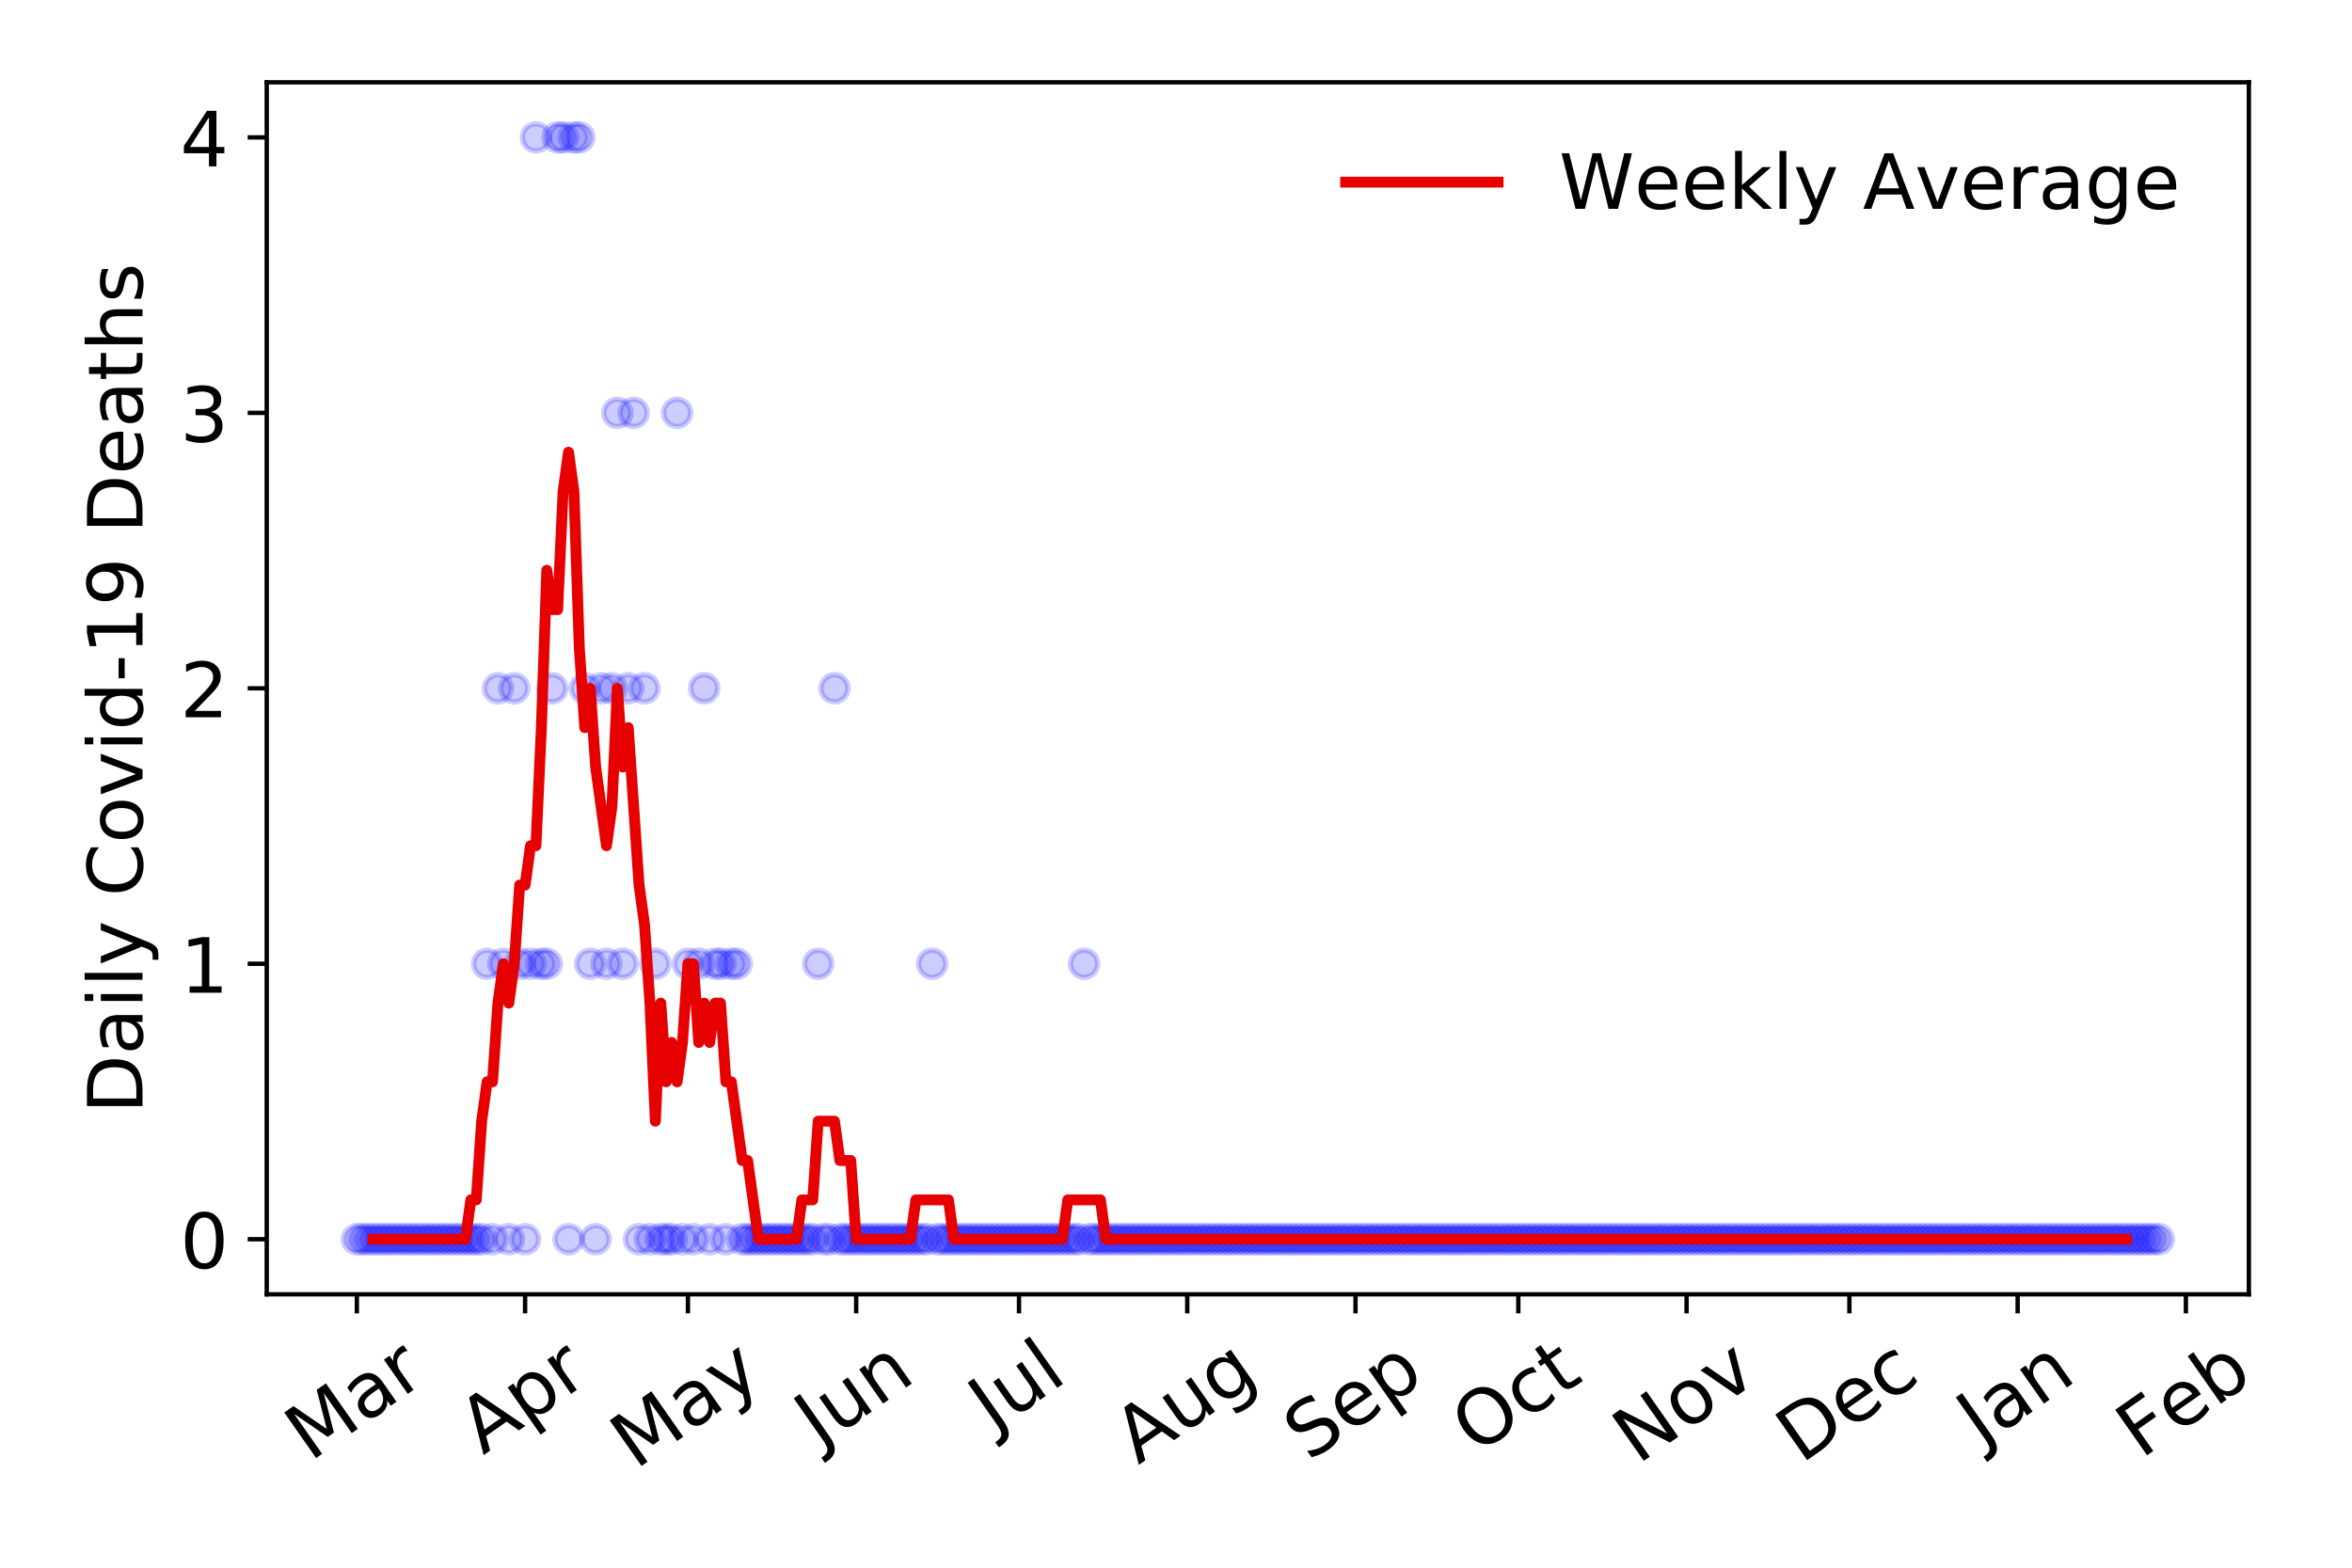 <?xml version="1.0" encoding="utf-8" standalone="no"?>
<!DOCTYPE svg PUBLIC "-//W3C//DTD SVG 1.1//EN"
  "http://www.w3.org/Graphics/SVG/1.1/DTD/svg11.dtd">
<!-- Created with matplotlib (https://matplotlib.org/) -->
<svg height="288pt" version="1.1" viewBox="0 0 432 288" width="432pt" xmlns="http://www.w3.org/2000/svg" xmlns:xlink="http://www.w3.org/1999/xlink">
 <defs>
  <style type="text/css">
*{stroke-linecap:butt;stroke-linejoin:round;}
  </style>
 </defs>
 <g id="figure_1">
  <g id="patch_1">
   <path d="M 0 288 
L 432 288 
L 432 0 
L 0 0 
z
" style="fill:#ffffff;"/>
  </g>
  <g id="axes_1">
   <g id="patch_2">
    <path d="M 48.995 237.778 
L 413.055 237.778 
L 413.055 15.12 
L 48.995 15.12 
z
" style="fill:#ffffff;"/>
   </g>
   <g id="matplotlib.axis_1">
    <g id="xtick_1">
     <g id="line2d_1">
      <defs>
       <path d="M 0 0 
L 0 3.5 
" id="mee6c37b3ce" style="stroke:#000000;stroke-width:0.8;"/>
      </defs>
      <g>
       <use style="stroke:#000000;stroke-width:0.8;" x="65.543" xlink:href="#mee6c37b3ce" y="237.778"/>
      </g>
     </g>
     <g id="text_1">
      <!-- Mar -->
      <defs>
       <path d="M 9.812 72.906 
L 24.516 72.906 
L 43.109 23.297 
L 61.812 72.906 
L 76.516 72.906 
L 76.516 0 
L 66.891 0 
L 66.891 64.016 
L 48.094 14.016 
L 38.188 14.016 
L 19.391 64.016 
L 19.391 0 
L 9.812 0 
z
" id="DejaVuSans-77"/>
       <path d="M 34.281 27.484 
Q 23.391 27.484 19.188 25 
Q 14.984 22.516 14.984 16.5 
Q 14.984 11.719 18.141 8.906 
Q 21.297 6.109 26.703 6.109 
Q 34.188 6.109 38.703 11.406 
Q 43.219 16.703 43.219 25.484 
L 43.219 27.484 
z
M 52.203 31.203 
L 52.203 0 
L 43.219 0 
L 43.219 8.297 
Q 40.141 3.328 35.547 0.953 
Q 30.953 -1.422 24.312 -1.422 
Q 15.922 -1.422 10.953 3.297 
Q 6 8.016 6 15.922 
Q 6 25.141 12.172 29.828 
Q 18.359 34.516 30.609 34.516 
L 43.219 34.516 
L 43.219 35.406 
Q 43.219 41.609 39.141 45 
Q 35.062 48.391 27.688 48.391 
Q 23 48.391 18.547 47.266 
Q 14.109 46.141 10.016 43.891 
L 10.016 52.203 
Q 14.938 54.109 19.578 55.047 
Q 24.219 56 28.609 56 
Q 40.484 56 46.344 49.844 
Q 52.203 43.703 52.203 31.203 
z
" id="DejaVuSans-97"/>
       <path d="M 41.109 46.297 
Q 39.594 47.172 37.812 47.578 
Q 36.031 48 33.891 48 
Q 26.266 48 22.188 43.047 
Q 18.109 38.094 18.109 28.812 
L 18.109 0 
L 9.078 0 
L 9.078 54.688 
L 18.109 54.688 
L 18.109 46.188 
Q 20.953 51.172 25.484 53.578 
Q 30.031 56 36.531 56 
Q 37.453 56 38.578 55.875 
Q 39.703 55.766 41.062 55.516 
z
" id="DejaVuSans-114"/>
      </defs>
      <g transform="translate(56.94 268.643)rotate(-35)scale(0.14 -0.14)">
       <use xlink:href="#DejaVuSans-77"/>
       <use x="86.279" xlink:href="#DejaVuSans-97"/>
       <use x="147.559" xlink:href="#DejaVuSans-114"/>
      </g>
     </g>
    </g>
    <g id="xtick_2">
     <g id="line2d_2">
      <g>
       <use style="stroke:#000000;stroke-width:0.8;" x="96.446" xlink:href="#mee6c37b3ce" y="237.778"/>
      </g>
     </g>
     <g id="text_2">
      <!-- Apr -->
      <defs>
       <path d="M 34.188 63.188 
L 20.797 26.906 
L 47.609 26.906 
z
M 28.609 72.906 
L 39.797 72.906 
L 67.578 0 
L 57.328 0 
L 50.688 18.703 
L 17.828 18.703 
L 11.188 0 
L 0.781 0 
z
" id="DejaVuSans-65"/>
       <path d="M 18.109 8.203 
L 18.109 -20.797 
L 9.078 -20.797 
L 9.078 54.688 
L 18.109 54.688 
L 18.109 46.391 
Q 20.953 51.266 25.266 53.625 
Q 29.594 56 35.594 56 
Q 45.562 56 51.781 48.094 
Q 58.016 40.188 58.016 27.297 
Q 58.016 14.406 51.781 6.484 
Q 45.562 -1.422 35.594 -1.422 
Q 29.594 -1.422 25.266 0.953 
Q 20.953 3.328 18.109 8.203 
z
M 48.688 27.297 
Q 48.688 37.203 44.609 42.844 
Q 40.531 48.484 33.406 48.484 
Q 26.266 48.484 22.188 42.844 
Q 18.109 37.203 18.109 27.297 
Q 18.109 17.391 22.188 11.75 
Q 26.266 6.109 33.406 6.109 
Q 40.531 6.109 44.609 11.75 
Q 48.688 17.391 48.688 27.297 
z
" id="DejaVuSans-112"/>
      </defs>
      <g transform="translate(88.742 267.384)rotate(-35)scale(0.14 -0.14)">
       <use xlink:href="#DejaVuSans-65"/>
       <use x="68.408" xlink:href="#DejaVuSans-112"/>
       <use x="131.885" xlink:href="#DejaVuSans-114"/>
      </g>
     </g>
    </g>
    <g id="xtick_3">
     <g id="line2d_3">
      <g>
       <use style="stroke:#000000;stroke-width:0.8;" x="126.353" xlink:href="#mee6c37b3ce" y="237.778"/>
      </g>
     </g>
     <g id="text_3">
      <!-- May -->
      <defs>
       <path d="M 32.172 -5.078 
Q 28.375 -14.844 24.75 -17.812 
Q 21.141 -20.797 15.094 -20.797 
L 7.906 -20.797 
L 7.906 -13.281 
L 13.188 -13.281 
Q 16.891 -13.281 18.938 -11.516 
Q 21 -9.766 23.484 -3.219 
L 25.094 0.875 
L 2.984 54.688 
L 12.5 54.688 
L 29.594 11.922 
L 46.688 54.688 
L 56.203 54.688 
z
" id="DejaVuSans-121"/>
      </defs>
      <g transform="translate(116.713 270.094)rotate(-35)scale(0.14 -0.14)">
       <use xlink:href="#DejaVuSans-77"/>
       <use x="86.279" xlink:href="#DejaVuSans-97"/>
       <use x="147.559" xlink:href="#DejaVuSans-121"/>
      </g>
     </g>
    </g>
    <g id="xtick_4">
     <g id="line2d_4">
      <g>
       <use style="stroke:#000000;stroke-width:0.8;" x="157.256" xlink:href="#mee6c37b3ce" y="237.778"/>
      </g>
     </g>
     <g id="text_4">
      <!-- Jun -->
      <defs>
       <path d="M 9.812 72.906 
L 19.672 72.906 
L 19.672 5.078 
Q 19.672 -8.109 14.672 -14.062 
Q 9.672 -20.016 -1.422 -20.016 
L -5.172 -20.016 
L -5.172 -11.719 
L -2.094 -11.719 
Q 4.438 -11.719 7.125 -8.047 
Q 9.812 -4.391 9.812 5.078 
z
" id="DejaVuSans-74"/>
       <path d="M 8.5 21.578 
L 8.5 54.688 
L 17.484 54.688 
L 17.484 21.922 
Q 17.484 14.156 20.5 10.266 
Q 23.531 6.391 29.594 6.391 
Q 36.859 6.391 41.078 11.031 
Q 45.312 15.672 45.312 23.688 
L 45.312 54.688 
L 54.297 54.688 
L 54.297 0 
L 45.312 0 
L 45.312 8.406 
Q 42.047 3.422 37.719 1 
Q 33.406 -1.422 27.688 -1.422 
Q 18.266 -1.422 13.375 4.438 
Q 8.5 10.297 8.5 21.578 
z
M 31.109 56 
z
" id="DejaVuSans-117"/>
       <path d="M 54.891 33.016 
L 54.891 0 
L 45.906 0 
L 45.906 32.719 
Q 45.906 40.484 42.875 44.328 
Q 39.844 48.188 33.797 48.188 
Q 26.516 48.188 22.312 43.547 
Q 18.109 38.922 18.109 30.906 
L 18.109 0 
L 9.078 0 
L 9.078 54.688 
L 18.109 54.688 
L 18.109 46.188 
Q 21.344 51.125 25.703 53.562 
Q 30.078 56 35.797 56 
Q 45.219 56 50.047 50.172 
Q 54.891 44.344 54.891 33.016 
z
" id="DejaVuSans-110"/>
      </defs>
      <g transform="translate(150.512 266.039)rotate(-35)scale(0.14 -0.14)">
       <use xlink:href="#DejaVuSans-74"/>
       <use x="29.492" xlink:href="#DejaVuSans-117"/>
       <use x="92.871" xlink:href="#DejaVuSans-110"/>
      </g>
     </g>
    </g>
    <g id="xtick_5">
     <g id="line2d_5">
      <g>
       <use style="stroke:#000000;stroke-width:0.8;" x="187.162" xlink:href="#mee6c37b3ce" y="237.778"/>
      </g>
     </g>
     <g id="text_5">
      <!-- Jul -->
      <defs>
       <path d="M 9.422 75.984 
L 18.406 75.984 
L 18.406 0 
L 9.422 0 
z
" id="DejaVuSans-108"/>
      </defs>
      <g transform="translate(182.46 263.181)rotate(-35)scale(0.14 -0.14)">
       <use xlink:href="#DejaVuSans-74"/>
       <use x="29.492" xlink:href="#DejaVuSans-117"/>
       <use x="92.871" xlink:href="#DejaVuSans-108"/>
      </g>
     </g>
    </g>
    <g id="xtick_6">
     <g id="line2d_6">
      <g>
       <use style="stroke:#000000;stroke-width:0.8;" x="218.066" xlink:href="#mee6c37b3ce" y="237.778"/>
      </g>
     </g>
     <g id="text_6">
      <!-- Aug -->
      <defs>
       <path d="M 45.406 27.984 
Q 45.406 37.75 41.375 43.109 
Q 37.359 48.484 30.078 48.484 
Q 22.859 48.484 18.828 43.109 
Q 14.797 37.75 14.797 27.984 
Q 14.797 18.266 18.828 12.891 
Q 22.859 7.516 30.078 7.516 
Q 37.359 7.516 41.375 12.891 
Q 45.406 18.266 45.406 27.984 
z
M 54.391 6.781 
Q 54.391 -7.172 48.188 -13.984 
Q 42 -20.797 29.203 -20.797 
Q 24.469 -20.797 20.266 -20.094 
Q 16.062 -19.391 12.109 -17.922 
L 12.109 -9.188 
Q 16.062 -11.328 19.922 -12.344 
Q 23.781 -13.375 27.781 -13.375 
Q 36.625 -13.375 41.016 -8.766 
Q 45.406 -4.156 45.406 5.172 
L 45.406 9.625 
Q 42.625 4.781 38.281 2.391 
Q 33.938 0 27.875 0 
Q 17.828 0 11.672 7.656 
Q 5.516 15.328 5.516 27.984 
Q 5.516 40.672 11.672 48.328 
Q 17.828 56 27.875 56 
Q 33.938 56 38.281 53.609 
Q 42.625 51.219 45.406 46.391 
L 45.406 54.688 
L 54.391 54.688 
z
" id="DejaVuSans-103"/>
      </defs>
      <g transform="translate(209.085 269.172)rotate(-35)scale(0.14 -0.14)">
       <use xlink:href="#DejaVuSans-65"/>
       <use x="68.408" xlink:href="#DejaVuSans-117"/>
       <use x="131.787" xlink:href="#DejaVuSans-103"/>
      </g>
     </g>
    </g>
    <g id="xtick_7">
     <g id="line2d_7">
      <g>
       <use style="stroke:#000000;stroke-width:0.8;" x="248.969" xlink:href="#mee6c37b3ce" y="237.778"/>
      </g>
     </g>
     <g id="text_7">
      <!-- Sep -->
      <defs>
       <path d="M 53.516 70.516 
L 53.516 60.891 
Q 47.906 63.578 42.922 64.891 
Q 37.938 66.219 33.297 66.219 
Q 25.25 66.219 20.875 63.094 
Q 16.5 59.969 16.5 54.203 
Q 16.5 49.359 19.406 46.891 
Q 22.312 44.438 30.422 42.922 
L 36.375 41.703 
Q 47.406 39.594 52.656 34.297 
Q 57.906 29 57.906 20.125 
Q 57.906 9.516 50.797 4.047 
Q 43.703 -1.422 29.984 -1.422 
Q 24.812 -1.422 18.969 -0.25 
Q 13.141 0.922 6.891 3.219 
L 6.891 13.375 
Q 12.891 10.016 18.656 8.297 
Q 24.422 6.594 29.984 6.594 
Q 38.422 6.594 43.016 9.906 
Q 47.609 13.234 47.609 19.391 
Q 47.609 24.75 44.312 27.781 
Q 41.016 30.812 33.5 32.328 
L 27.484 33.5 
Q 16.453 35.688 11.516 40.375 
Q 6.594 45.062 6.594 53.422 
Q 6.594 63.094 13.406 68.656 
Q 20.219 74.219 32.172 74.219 
Q 37.312 74.219 42.625 73.281 
Q 47.953 72.359 53.516 70.516 
z
" id="DejaVuSans-83"/>
       <path d="M 56.203 29.594 
L 56.203 25.203 
L 14.891 25.203 
Q 15.484 15.922 20.484 11.062 
Q 25.484 6.203 34.422 6.203 
Q 39.594 6.203 44.453 7.469 
Q 49.312 8.734 54.109 11.281 
L 54.109 2.781 
Q 49.266 0.734 44.188 -0.344 
Q 39.109 -1.422 33.891 -1.422 
Q 20.797 -1.422 13.156 6.188 
Q 5.516 13.812 5.516 26.812 
Q 5.516 40.234 12.766 48.109 
Q 20.016 56 32.328 56 
Q 43.359 56 49.781 48.891 
Q 56.203 41.797 56.203 29.594 
z
M 47.219 32.234 
Q 47.125 39.594 43.094 43.984 
Q 39.062 48.391 32.422 48.391 
Q 24.906 48.391 20.391 44.141 
Q 15.875 39.891 15.188 32.172 
z
" id="DejaVuSans-101"/>
      </defs>
      <g transform="translate(240.376 268.629)rotate(-35)scale(0.14 -0.14)">
       <use xlink:href="#DejaVuSans-83"/>
       <use x="63.477" xlink:href="#DejaVuSans-101"/>
       <use x="125" xlink:href="#DejaVuSans-112"/>
      </g>
     </g>
    </g>
    <g id="xtick_8">
     <g id="line2d_8">
      <g>
       <use style="stroke:#000000;stroke-width:0.8;" x="278.875" xlink:href="#mee6c37b3ce" y="237.778"/>
      </g>
     </g>
     <g id="text_8">
      <!-- Oct -->
      <defs>
       <path d="M 39.406 66.219 
Q 28.656 66.219 22.328 58.203 
Q 16.016 50.203 16.016 36.375 
Q 16.016 22.609 22.328 14.594 
Q 28.656 6.594 39.406 6.594 
Q 50.141 6.594 56.422 14.594 
Q 62.703 22.609 62.703 36.375 
Q 62.703 50.203 56.422 58.203 
Q 50.141 66.219 39.406 66.219 
z
M 39.406 74.219 
Q 54.734 74.219 63.906 63.938 
Q 73.094 53.656 73.094 36.375 
Q 73.094 19.141 63.906 8.859 
Q 54.734 -1.422 39.406 -1.422 
Q 24.031 -1.422 14.812 8.828 
Q 5.609 19.094 5.609 36.375 
Q 5.609 53.656 14.812 63.938 
Q 24.031 74.219 39.406 74.219 
z
" id="DejaVuSans-79"/>
       <path d="M 48.781 52.594 
L 48.781 44.188 
Q 44.969 46.297 41.141 47.344 
Q 37.312 48.391 33.406 48.391 
Q 24.656 48.391 19.812 42.844 
Q 14.984 37.312 14.984 27.297 
Q 14.984 17.281 19.812 11.734 
Q 24.656 6.203 33.406 6.203 
Q 37.312 6.203 41.141 7.25 
Q 44.969 8.297 48.781 10.406 
L 48.781 2.094 
Q 45.016 0.344 40.984 -0.531 
Q 36.969 -1.422 32.422 -1.422 
Q 20.062 -1.422 12.781 6.344 
Q 5.516 14.109 5.516 27.297 
Q 5.516 40.672 12.859 48.328 
Q 20.219 56 33.016 56 
Q 37.156 56 41.109 55.141 
Q 45.062 54.297 48.781 52.594 
z
" id="DejaVuSans-99"/>
       <path d="M 18.312 70.219 
L 18.312 54.688 
L 36.812 54.688 
L 36.812 47.703 
L 18.312 47.703 
L 18.312 18.016 
Q 18.312 11.328 20.141 9.422 
Q 21.969 7.516 27.594 7.516 
L 36.812 7.516 
L 36.812 0 
L 27.594 0 
Q 17.188 0 13.234 3.875 
Q 9.281 7.766 9.281 18.016 
L 9.281 47.703 
L 2.688 47.703 
L 2.688 54.688 
L 9.281 54.688 
L 9.281 70.219 
z
" id="DejaVuSans-116"/>
      </defs>
      <g transform="translate(271.177 267.377)rotate(-35)scale(0.14 -0.14)">
       <use xlink:href="#DejaVuSans-79"/>
       <use x="78.711" xlink:href="#DejaVuSans-99"/>
       <use x="133.691" xlink:href="#DejaVuSans-116"/>
      </g>
     </g>
    </g>
    <g id="xtick_9">
     <g id="line2d_9">
      <g>
       <use style="stroke:#000000;stroke-width:0.8;" x="309.779" xlink:href="#mee6c37b3ce" y="237.778"/>
      </g>
     </g>
     <g id="text_9">
      <!-- Nov -->
      <defs>
       <path d="M 9.812 72.906 
L 23.094 72.906 
L 55.422 11.922 
L 55.422 72.906 
L 64.984 72.906 
L 64.984 0 
L 51.703 0 
L 19.391 60.984 
L 19.391 0 
L 9.812 0 
z
" id="DejaVuSans-78"/>
       <path d="M 30.609 48.391 
Q 23.391 48.391 19.188 42.75 
Q 14.984 37.109 14.984 27.297 
Q 14.984 17.484 19.156 11.844 
Q 23.344 6.203 30.609 6.203 
Q 37.797 6.203 41.984 11.859 
Q 46.188 17.531 46.188 27.297 
Q 46.188 37.016 41.984 42.703 
Q 37.797 48.391 30.609 48.391 
z
M 30.609 56 
Q 42.328 56 49.016 48.375 
Q 55.719 40.766 55.719 27.297 
Q 55.719 13.875 49.016 6.219 
Q 42.328 -1.422 30.609 -1.422 
Q 18.844 -1.422 12.172 6.219 
Q 5.516 13.875 5.516 27.297 
Q 5.516 40.766 12.172 48.375 
Q 18.844 56 30.609 56 
z
" id="DejaVuSans-111"/>
       <path d="M 2.984 54.688 
L 12.5 54.688 
L 29.594 8.797 
L 46.688 54.688 
L 56.203 54.688 
L 35.688 0 
L 23.484 0 
z
" id="DejaVuSans-118"/>
      </defs>
      <g transform="translate(300.802 269.166)rotate(-35)scale(0.14 -0.14)">
       <use xlink:href="#DejaVuSans-78"/>
       <use x="74.805" xlink:href="#DejaVuSans-111"/>
       <use x="135.986" xlink:href="#DejaVuSans-118"/>
      </g>
     </g>
    </g>
    <g id="xtick_10">
     <g id="line2d_10">
      <g>
       <use style="stroke:#000000;stroke-width:0.8;" x="339.685" xlink:href="#mee6c37b3ce" y="237.778"/>
      </g>
     </g>
     <g id="text_10">
      <!-- Dec -->
      <defs>
       <path d="M 19.672 64.797 
L 19.672 8.109 
L 31.594 8.109 
Q 46.688 8.109 53.688 14.938 
Q 60.688 21.781 60.688 36.531 
Q 60.688 51.172 53.688 57.984 
Q 46.688 64.797 31.594 64.797 
z
M 9.812 72.906 
L 30.078 72.906 
Q 51.266 72.906 61.172 64.094 
Q 71.094 55.281 71.094 36.531 
Q 71.094 17.672 61.125 8.828 
Q 51.172 0 30.078 0 
L 9.812 0 
z
" id="DejaVuSans-68"/>
      </defs>
      <g transform="translate(330.804 269.032)rotate(-35)scale(0.14 -0.14)">
       <use xlink:href="#DejaVuSans-68"/>
       <use x="77.002" xlink:href="#DejaVuSans-101"/>
       <use x="138.525" xlink:href="#DejaVuSans-99"/>
      </g>
     </g>
    </g>
    <g id="xtick_11">
     <g id="line2d_11">
      <g>
       <use style="stroke:#000000;stroke-width:0.8;" x="370.588" xlink:href="#mee6c37b3ce" y="237.778"/>
      </g>
     </g>
     <g id="text_11">
      <!-- Jan -->
      <g transform="translate(363.965 265.871)rotate(-35)scale(0.14 -0.14)">
       <use xlink:href="#DejaVuSans-74"/>
       <use x="29.492" xlink:href="#DejaVuSans-97"/>
       <use x="90.771" xlink:href="#DejaVuSans-110"/>
      </g>
     </g>
    </g>
    <g id="xtick_12">
     <g id="line2d_12">
      <g>
       <use style="stroke:#000000;stroke-width:0.8;" x="401.491" xlink:href="#mee6c37b3ce" y="237.778"/>
      </g>
     </g>
     <g id="text_12">
      <!-- Feb -->
      <defs>
       <path d="M 9.812 72.906 
L 51.703 72.906 
L 51.703 64.594 
L 19.672 64.594 
L 19.672 43.109 
L 48.578 43.109 
L 48.578 34.812 
L 19.672 34.812 
L 19.672 0 
L 9.812 0 
z
" id="DejaVuSans-70"/>
       <path d="M 48.688 27.297 
Q 48.688 37.203 44.609 42.844 
Q 40.531 48.484 33.406 48.484 
Q 26.266 48.484 22.188 42.844 
Q 18.109 37.203 18.109 27.297 
Q 18.109 17.391 22.188 11.75 
Q 26.266 6.109 33.406 6.109 
Q 40.531 6.109 44.609 11.75 
Q 48.688 17.391 48.688 27.297 
z
M 18.109 46.391 
Q 20.953 51.266 25.266 53.625 
Q 29.594 56 35.594 56 
Q 45.562 56 51.781 48.094 
Q 58.016 40.188 58.016 27.297 
Q 58.016 14.406 51.781 6.484 
Q 45.562 -1.422 35.594 -1.422 
Q 29.594 -1.422 25.266 0.953 
Q 20.953 3.328 18.109 8.203 
L 18.109 0 
L 9.078 0 
L 9.078 75.984 
L 18.109 75.984 
z
" id="DejaVuSans-98"/>
      </defs>
      <g transform="translate(393.245 268.143)rotate(-35)scale(0.14 -0.14)">
       <use xlink:href="#DejaVuSans-70"/>
       <use x="57.441" xlink:href="#DejaVuSans-101"/>
       <use x="118.965" xlink:href="#DejaVuSans-98"/>
      </g>
     </g>
    </g>
   </g>
   <g id="matplotlib.axis_2">
    <g id="ytick_1">
     <g id="line2d_13">
      <defs>
       <path d="M 0 0 
L -3.5 0 
" id="m6a790fa352" style="stroke:#000000;stroke-width:0.8;"/>
      </defs>
      <g>
       <use style="stroke:#000000;stroke-width:0.8;" x="48.995" xlink:href="#m6a790fa352" y="227.657"/>
      </g>
     </g>
     <g id="text_13">
      <!-- 0 -->
      <defs>
       <path d="M 31.781 66.406 
Q 24.172 66.406 20.328 58.906 
Q 16.5 51.422 16.5 36.375 
Q 16.5 21.391 20.328 13.891 
Q 24.172 6.391 31.781 6.391 
Q 39.453 6.391 43.281 13.891 
Q 47.125 21.391 47.125 36.375 
Q 47.125 51.422 43.281 58.906 
Q 39.453 66.406 31.781 66.406 
z
M 31.781 74.219 
Q 44.047 74.219 50.516 64.516 
Q 56.984 54.828 56.984 36.375 
Q 56.984 17.969 50.516 8.266 
Q 44.047 -1.422 31.781 -1.422 
Q 19.531 -1.422 13.062 8.266 
Q 6.594 17.969 6.594 36.375 
Q 6.594 54.828 13.062 64.516 
Q 19.531 74.219 31.781 74.219 
z
" id="DejaVuSans-48"/>
      </defs>
      <g transform="translate(33.087 232.976)scale(0.14 -0.14)">
       <use xlink:href="#DejaVuSans-48"/>
      </g>
     </g>
    </g>
    <g id="ytick_2">
     <g id="line2d_14">
      <g>
       <use style="stroke:#000000;stroke-width:0.8;" x="48.995" xlink:href="#m6a790fa352" y="177.053"/>
      </g>
     </g>
     <g id="text_14">
      <!-- 1 -->
      <defs>
       <path d="M 12.406 8.297 
L 28.516 8.297 
L 28.516 63.922 
L 10.984 60.406 
L 10.984 69.391 
L 28.422 72.906 
L 38.281 72.906 
L 38.281 8.297 
L 54.391 8.297 
L 54.391 0 
L 12.406 0 
z
" id="DejaVuSans-49"/>
      </defs>
      <g transform="translate(33.087 182.372)scale(0.14 -0.14)">
       <use xlink:href="#DejaVuSans-49"/>
      </g>
     </g>
    </g>
    <g id="ytick_3">
     <g id="line2d_15">
      <g>
       <use style="stroke:#000000;stroke-width:0.8;" x="48.995" xlink:href="#m6a790fa352" y="126.449"/>
      </g>
     </g>
     <g id="text_15">
      <!-- 2 -->
      <defs>
       <path d="M 19.188 8.297 
L 53.609 8.297 
L 53.609 0 
L 7.328 0 
L 7.328 8.297 
Q 12.938 14.109 22.625 23.891 
Q 32.328 33.688 34.812 36.531 
Q 39.547 41.844 41.422 45.531 
Q 43.312 49.219 43.312 52.781 
Q 43.312 58.594 39.234 62.25 
Q 35.156 65.922 28.609 65.922 
Q 23.969 65.922 18.812 64.312 
Q 13.672 62.703 7.812 59.422 
L 7.812 69.391 
Q 13.766 71.781 18.938 73 
Q 24.125 74.219 28.422 74.219 
Q 39.75 74.219 46.484 68.547 
Q 53.219 62.891 53.219 53.422 
Q 53.219 48.922 51.531 44.891 
Q 49.859 40.875 45.406 35.406 
Q 44.188 33.984 37.641 27.219 
Q 31.109 20.453 19.188 8.297 
z
" id="DejaVuSans-50"/>
      </defs>
      <g transform="translate(33.087 131.768)scale(0.14 -0.14)">
       <use xlink:href="#DejaVuSans-50"/>
      </g>
     </g>
    </g>
    <g id="ytick_4">
     <g id="line2d_16">
      <g>
       <use style="stroke:#000000;stroke-width:0.8;" x="48.995" xlink:href="#m6a790fa352" y="75.845"/>
      </g>
     </g>
     <g id="text_16">
      <!-- 3 -->
      <defs>
       <path d="M 40.578 39.312 
Q 47.656 37.797 51.625 33 
Q 55.609 28.219 55.609 21.188 
Q 55.609 10.406 48.188 4.484 
Q 40.766 -1.422 27.094 -1.422 
Q 22.516 -1.422 17.656 -0.516 
Q 12.797 0.391 7.625 2.203 
L 7.625 11.719 
Q 11.719 9.328 16.594 8.109 
Q 21.484 6.891 26.812 6.891 
Q 36.078 6.891 40.938 10.547 
Q 45.797 14.203 45.797 21.188 
Q 45.797 27.641 41.281 31.266 
Q 36.766 34.906 28.719 34.906 
L 20.219 34.906 
L 20.219 43.016 
L 29.109 43.016 
Q 36.375 43.016 40.234 45.922 
Q 44.094 48.828 44.094 54.297 
Q 44.094 59.906 40.109 62.906 
Q 36.141 65.922 28.719 65.922 
Q 24.656 65.922 20.016 65.031 
Q 15.375 64.156 9.812 62.312 
L 9.812 71.094 
Q 15.438 72.656 20.344 73.438 
Q 25.25 74.219 29.594 74.219 
Q 40.828 74.219 47.359 69.109 
Q 53.906 64.016 53.906 55.328 
Q 53.906 49.266 50.438 45.094 
Q 46.969 40.922 40.578 39.312 
z
" id="DejaVuSans-51"/>
      </defs>
      <g transform="translate(33.087 81.164)scale(0.14 -0.14)">
       <use xlink:href="#DejaVuSans-51"/>
      </g>
     </g>
    </g>
    <g id="ytick_5">
     <g id="line2d_17">
      <g>
       <use style="stroke:#000000;stroke-width:0.8;" x="48.995" xlink:href="#m6a790fa352" y="25.241"/>
      </g>
     </g>
     <g id="text_17">
      <!-- 4 -->
      <defs>
       <path d="M 37.797 64.312 
L 12.891 25.391 
L 37.797 25.391 
z
M 35.203 72.906 
L 47.609 72.906 
L 47.609 25.391 
L 58.016 25.391 
L 58.016 17.188 
L 47.609 17.188 
L 47.609 0 
L 37.797 0 
L 37.797 17.188 
L 4.891 17.188 
L 4.891 26.703 
z
" id="DejaVuSans-52"/>
      </defs>
      <g transform="translate(33.087 30.56)scale(0.14 -0.14)">
       <use xlink:href="#DejaVuSans-52"/>
      </g>
     </g>
    </g>
    <g id="text_18">
     <!-- Daily Covid-19 Deaths -->
     <defs>
      <path d="M 9.422 54.688 
L 18.406 54.688 
L 18.406 0 
L 9.422 0 
z
M 9.422 75.984 
L 18.406 75.984 
L 18.406 64.594 
L 9.422 64.594 
z
" id="DejaVuSans-105"/>
      <path id="DejaVuSans-32"/>
      <path d="M 64.406 67.281 
L 64.406 56.891 
Q 59.422 61.531 53.781 63.812 
Q 48.141 66.109 41.797 66.109 
Q 29.297 66.109 22.656 58.469 
Q 16.016 50.828 16.016 36.375 
Q 16.016 21.969 22.656 14.328 
Q 29.297 6.688 41.797 6.688 
Q 48.141 6.688 53.781 8.984 
Q 59.422 11.281 64.406 15.922 
L 64.406 5.609 
Q 59.234 2.094 53.438 0.328 
Q 47.656 -1.422 41.219 -1.422 
Q 24.656 -1.422 15.125 8.703 
Q 5.609 18.844 5.609 36.375 
Q 5.609 53.953 15.125 64.078 
Q 24.656 74.219 41.219 74.219 
Q 47.75 74.219 53.531 72.484 
Q 59.328 70.75 64.406 67.281 
z
" id="DejaVuSans-67"/>
      <path d="M 45.406 46.391 
L 45.406 75.984 
L 54.391 75.984 
L 54.391 0 
L 45.406 0 
L 45.406 8.203 
Q 42.578 3.328 38.25 0.953 
Q 33.938 -1.422 27.875 -1.422 
Q 17.969 -1.422 11.734 6.484 
Q 5.516 14.406 5.516 27.297 
Q 5.516 40.188 11.734 48.094 
Q 17.969 56 27.875 56 
Q 33.938 56 38.25 53.625 
Q 42.578 51.266 45.406 46.391 
z
M 14.797 27.297 
Q 14.797 17.391 18.875 11.75 
Q 22.953 6.109 30.078 6.109 
Q 37.203 6.109 41.297 11.75 
Q 45.406 17.391 45.406 27.297 
Q 45.406 37.203 41.297 42.844 
Q 37.203 48.484 30.078 48.484 
Q 22.953 48.484 18.875 42.844 
Q 14.797 37.203 14.797 27.297 
z
" id="DejaVuSans-100"/>
      <path d="M 4.891 31.391 
L 31.203 31.391 
L 31.203 23.391 
L 4.891 23.391 
z
" id="DejaVuSans-45"/>
      <path d="M 10.984 1.516 
L 10.984 10.5 
Q 14.703 8.734 18.5 7.812 
Q 22.312 6.891 25.984 6.891 
Q 35.75 6.891 40.891 13.453 
Q 46.047 20.016 46.781 33.406 
Q 43.953 29.203 39.594 26.953 
Q 35.25 24.703 29.984 24.703 
Q 19.047 24.703 12.672 31.312 
Q 6.297 37.938 6.297 49.422 
Q 6.297 60.641 12.938 67.422 
Q 19.578 74.219 30.609 74.219 
Q 43.266 74.219 49.922 64.516 
Q 56.594 54.828 56.594 36.375 
Q 56.594 19.141 48.406 8.859 
Q 40.234 -1.422 26.422 -1.422 
Q 22.703 -1.422 18.891 -0.688 
Q 15.094 0.047 10.984 1.516 
z
M 30.609 32.422 
Q 37.25 32.422 41.125 36.953 
Q 45.016 41.5 45.016 49.422 
Q 45.016 57.281 41.125 61.844 
Q 37.25 66.406 30.609 66.406 
Q 23.969 66.406 20.094 61.844 
Q 16.219 57.281 16.219 49.422 
Q 16.219 41.5 20.094 36.953 
Q 23.969 32.422 30.609 32.422 
z
" id="DejaVuSans-57"/>
      <path d="M 54.891 33.016 
L 54.891 0 
L 45.906 0 
L 45.906 32.719 
Q 45.906 40.484 42.875 44.328 
Q 39.844 48.188 33.797 48.188 
Q 26.516 48.188 22.312 43.547 
Q 18.109 38.922 18.109 30.906 
L 18.109 0 
L 9.078 0 
L 9.078 75.984 
L 18.109 75.984 
L 18.109 46.188 
Q 21.344 51.125 25.703 53.562 
Q 30.078 56 35.797 56 
Q 45.219 56 50.047 50.172 
Q 54.891 44.344 54.891 33.016 
z
" id="DejaVuSans-104"/>
      <path d="M 44.281 53.078 
L 44.281 44.578 
Q 40.484 46.531 36.375 47.5 
Q 32.281 48.484 27.875 48.484 
Q 21.188 48.484 17.844 46.438 
Q 14.5 44.391 14.5 40.281 
Q 14.5 37.156 16.891 35.375 
Q 19.281 33.594 26.516 31.984 
L 29.594 31.297 
Q 39.156 29.25 43.188 25.516 
Q 47.219 21.781 47.219 15.094 
Q 47.219 7.469 41.188 3.016 
Q 35.156 -1.422 24.609 -1.422 
Q 20.219 -1.422 15.453 -0.562 
Q 10.688 0.297 5.422 2 
L 5.422 11.281 
Q 10.406 8.688 15.234 7.391 
Q 20.062 6.109 24.812 6.109 
Q 31.156 6.109 34.562 8.281 
Q 37.984 10.453 37.984 14.406 
Q 37.984 18.062 35.516 20.016 
Q 33.062 21.969 24.703 23.781 
L 21.578 24.516 
Q 13.234 26.266 9.516 29.906 
Q 5.812 33.547 5.812 39.891 
Q 5.812 47.609 11.281 51.797 
Q 16.75 56 26.812 56 
Q 31.781 56 36.172 55.266 
Q 40.578 54.547 44.281 53.078 
z
" id="DejaVuSans-115"/>
     </defs>
     <g transform="translate(26.176 204.56)rotate(-90)scale(0.14 -0.14)">
      <use xlink:href="#DejaVuSans-68"/>
      <use x="77.002" xlink:href="#DejaVuSans-97"/>
      <use x="138.281" xlink:href="#DejaVuSans-105"/>
      <use x="166.064" xlink:href="#DejaVuSans-108"/>
      <use x="193.848" xlink:href="#DejaVuSans-121"/>
      <use x="253.027" xlink:href="#DejaVuSans-32"/>
      <use x="284.814" xlink:href="#DejaVuSans-67"/>
      <use x="354.639" xlink:href="#DejaVuSans-111"/>
      <use x="415.82" xlink:href="#DejaVuSans-118"/>
      <use x="475" xlink:href="#DejaVuSans-105"/>
      <use x="502.783" xlink:href="#DejaVuSans-100"/>
      <use x="566.26" xlink:href="#DejaVuSans-45"/>
      <use x="602.344" xlink:href="#DejaVuSans-49"/>
      <use x="665.967" xlink:href="#DejaVuSans-57"/>
      <use x="729.59" xlink:href="#DejaVuSans-32"/>
      <use x="761.377" xlink:href="#DejaVuSans-68"/>
      <use x="838.379" xlink:href="#DejaVuSans-101"/>
      <use x="899.902" xlink:href="#DejaVuSans-97"/>
      <use x="961.182" xlink:href="#DejaVuSans-116"/>
      <use x="1000.391" xlink:href="#DejaVuSans-104"/>
      <use x="1063.77" xlink:href="#DejaVuSans-115"/>
     </g>
    </g>
   </g>
   <g id="line2d_18">
    <defs>
     <path d="M 0 2.5 
C 0.663 2.5 1.299 2.237 1.768 1.768 
C 2.237 1.299 2.5 0.663 2.5 0 
C 2.5 -0.663 2.237 -1.299 1.768 -1.768 
C 1.299 -2.237 0.663 -2.5 0 -2.5 
C -0.663 -2.5 -1.299 -2.237 -1.768 -1.768 
C -2.237 -1.299 -2.5 -0.663 -2.5 0 
C -2.5 0.663 -2.237 1.299 -1.768 1.768 
C -1.299 2.237 -0.663 2.5 0 2.5 
z
" id="mfce8a63810" style="stroke:#0000ff;stroke-opacity:0.2;"/>
    </defs>
    <g clip-path="url(#p3cefc10968)">
     <use style="fill:#0000ff;fill-opacity:0.2;stroke:#0000ff;stroke-opacity:0.2;" x="65.543" xlink:href="#mfce8a63810" y="227.657"/>
     <use style="fill:#0000ff;fill-opacity:0.2;stroke:#0000ff;stroke-opacity:0.2;" x="66.54" xlink:href="#mfce8a63810" y="227.657"/>
     <use style="fill:#0000ff;fill-opacity:0.2;stroke:#0000ff;stroke-opacity:0.2;" x="67.537" xlink:href="#mfce8a63810" y="227.657"/>
     <use style="fill:#0000ff;fill-opacity:0.2;stroke:#0000ff;stroke-opacity:0.2;" x="68.534" xlink:href="#mfce8a63810" y="227.657"/>
     <use style="fill:#0000ff;fill-opacity:0.2;stroke:#0000ff;stroke-opacity:0.2;" x="69.531" xlink:href="#mfce8a63810" y="227.657"/>
     <use style="fill:#0000ff;fill-opacity:0.2;stroke:#0000ff;stroke-opacity:0.2;" x="70.528" xlink:href="#mfce8a63810" y="227.657"/>
     <use style="fill:#0000ff;fill-opacity:0.2;stroke:#0000ff;stroke-opacity:0.2;" x="71.524" xlink:href="#mfce8a63810" y="227.657"/>
     <use style="fill:#0000ff;fill-opacity:0.2;stroke:#0000ff;stroke-opacity:0.2;" x="72.521" xlink:href="#mfce8a63810" y="227.657"/>
     <use style="fill:#0000ff;fill-opacity:0.2;stroke:#0000ff;stroke-opacity:0.2;" x="73.518" xlink:href="#mfce8a63810" y="227.657"/>
     <use style="fill:#0000ff;fill-opacity:0.2;stroke:#0000ff;stroke-opacity:0.2;" x="74.515" xlink:href="#mfce8a63810" y="227.657"/>
     <use style="fill:#0000ff;fill-opacity:0.2;stroke:#0000ff;stroke-opacity:0.2;" x="75.512" xlink:href="#mfce8a63810" y="227.657"/>
     <use style="fill:#0000ff;fill-opacity:0.2;stroke:#0000ff;stroke-opacity:0.2;" x="76.509" xlink:href="#mfce8a63810" y="227.657"/>
     <use style="fill:#0000ff;fill-opacity:0.2;stroke:#0000ff;stroke-opacity:0.2;" x="77.506" xlink:href="#mfce8a63810" y="227.657"/>
     <use style="fill:#0000ff;fill-opacity:0.2;stroke:#0000ff;stroke-opacity:0.2;" x="78.503" xlink:href="#mfce8a63810" y="227.657"/>
     <use style="fill:#0000ff;fill-opacity:0.2;stroke:#0000ff;stroke-opacity:0.2;" x="79.499" xlink:href="#mfce8a63810" y="227.657"/>
     <use style="fill:#0000ff;fill-opacity:0.2;stroke:#0000ff;stroke-opacity:0.2;" x="80.496" xlink:href="#mfce8a63810" y="227.657"/>
     <use style="fill:#0000ff;fill-opacity:0.2;stroke:#0000ff;stroke-opacity:0.2;" x="81.493" xlink:href="#mfce8a63810" y="227.657"/>
     <use style="fill:#0000ff;fill-opacity:0.2;stroke:#0000ff;stroke-opacity:0.2;" x="82.49" xlink:href="#mfce8a63810" y="227.657"/>
     <use style="fill:#0000ff;fill-opacity:0.2;stroke:#0000ff;stroke-opacity:0.2;" x="83.487" xlink:href="#mfce8a63810" y="227.657"/>
     <use style="fill:#0000ff;fill-opacity:0.2;stroke:#0000ff;stroke-opacity:0.2;" x="84.484" xlink:href="#mfce8a63810" y="227.657"/>
     <use style="fill:#0000ff;fill-opacity:0.2;stroke:#0000ff;stroke-opacity:0.2;" x="85.481" xlink:href="#mfce8a63810" y="227.657"/>
     <use style="fill:#0000ff;fill-opacity:0.2;stroke:#0000ff;stroke-opacity:0.2;" x="86.478" xlink:href="#mfce8a63810" y="227.657"/>
     <use style="fill:#0000ff;fill-opacity:0.2;stroke:#0000ff;stroke-opacity:0.2;" x="87.475" xlink:href="#mfce8a63810" y="227.657"/>
     <use style="fill:#0000ff;fill-opacity:0.2;stroke:#0000ff;stroke-opacity:0.2;" x="88.471" xlink:href="#mfce8a63810" y="227.657"/>
     <use style="fill:#0000ff;fill-opacity:0.2;stroke:#0000ff;stroke-opacity:0.2;" x="89.468" xlink:href="#mfce8a63810" y="177.053"/>
     <use style="fill:#0000ff;fill-opacity:0.2;stroke:#0000ff;stroke-opacity:0.2;" x="90.465" xlink:href="#mfce8a63810" y="227.657"/>
     <use style="fill:#0000ff;fill-opacity:0.2;stroke:#0000ff;stroke-opacity:0.2;" x="91.462" xlink:href="#mfce8a63810" y="126.449"/>
     <use style="fill:#0000ff;fill-opacity:0.2;stroke:#0000ff;stroke-opacity:0.2;" x="92.459" xlink:href="#mfce8a63810" y="177.053"/>
     <use style="fill:#0000ff;fill-opacity:0.2;stroke:#0000ff;stroke-opacity:0.2;" x="93.456" xlink:href="#mfce8a63810" y="227.657"/>
     <use style="fill:#0000ff;fill-opacity:0.2;stroke:#0000ff;stroke-opacity:0.2;" x="94.453" xlink:href="#mfce8a63810" y="126.449"/>
     <use style="fill:#0000ff;fill-opacity:0.2;stroke:#0000ff;stroke-opacity:0.2;" x="95.45" xlink:href="#mfce8a63810" y="177.053"/>
     <use style="fill:#0000ff;fill-opacity:0.2;stroke:#0000ff;stroke-opacity:0.2;" x="96.446" xlink:href="#mfce8a63810" y="227.657"/>
     <use style="fill:#0000ff;fill-opacity:0.2;stroke:#0000ff;stroke-opacity:0.2;" x="97.443" xlink:href="#mfce8a63810" y="177.053"/>
     <use style="fill:#0000ff;fill-opacity:0.2;stroke:#0000ff;stroke-opacity:0.2;" x="98.44" xlink:href="#mfce8a63810" y="25.241"/>
     <use style="fill:#0000ff;fill-opacity:0.2;stroke:#0000ff;stroke-opacity:0.2;" x="99.437" xlink:href="#mfce8a63810" y="177.053"/>
     <use style="fill:#0000ff;fill-opacity:0.2;stroke:#0000ff;stroke-opacity:0.2;" x="100.434" xlink:href="#mfce8a63810" y="177.053"/>
     <use style="fill:#0000ff;fill-opacity:0.2;stroke:#0000ff;stroke-opacity:0.2;" x="101.431" xlink:href="#mfce8a63810" y="126.449"/>
     <use style="fill:#0000ff;fill-opacity:0.2;stroke:#0000ff;stroke-opacity:0.2;" x="102.428" xlink:href="#mfce8a63810" y="25.241"/>
     <use style="fill:#0000ff;fill-opacity:0.2;stroke:#0000ff;stroke-opacity:0.2;" x="103.425" xlink:href="#mfce8a63810" y="25.241"/>
     <use style="fill:#0000ff;fill-opacity:0.2;stroke:#0000ff;stroke-opacity:0.2;" x="104.421" xlink:href="#mfce8a63810" y="227.657"/>
     <use style="fill:#0000ff;fill-opacity:0.2;stroke:#0000ff;stroke-opacity:0.2;" x="105.418" xlink:href="#mfce8a63810" y="25.241"/>
     <use style="fill:#0000ff;fill-opacity:0.2;stroke:#0000ff;stroke-opacity:0.2;" x="106.415" xlink:href="#mfce8a63810" y="25.241"/>
     <use style="fill:#0000ff;fill-opacity:0.2;stroke:#0000ff;stroke-opacity:0.2;" x="107.412" xlink:href="#mfce8a63810" y="126.449"/>
     <use style="fill:#0000ff;fill-opacity:0.2;stroke:#0000ff;stroke-opacity:0.2;" x="108.409" xlink:href="#mfce8a63810" y="177.053"/>
     <use style="fill:#0000ff;fill-opacity:0.2;stroke:#0000ff;stroke-opacity:0.2;" x="109.406" xlink:href="#mfce8a63810" y="227.657"/>
     <use style="fill:#0000ff;fill-opacity:0.2;stroke:#0000ff;stroke-opacity:0.2;" x="110.403" xlink:href="#mfce8a63810" y="126.449"/>
     <use style="fill:#0000ff;fill-opacity:0.2;stroke:#0000ff;stroke-opacity:0.2;" x="111.4" xlink:href="#mfce8a63810" y="177.053"/>
     <use style="fill:#0000ff;fill-opacity:0.2;stroke:#0000ff;stroke-opacity:0.2;" x="112.396" xlink:href="#mfce8a63810" y="126.449"/>
     <use style="fill:#0000ff;fill-opacity:0.2;stroke:#0000ff;stroke-opacity:0.2;" x="113.393" xlink:href="#mfce8a63810" y="75.845"/>
     <use style="fill:#0000ff;fill-opacity:0.2;stroke:#0000ff;stroke-opacity:0.2;" x="114.39" xlink:href="#mfce8a63810" y="177.053"/>
     <use style="fill:#0000ff;fill-opacity:0.2;stroke:#0000ff;stroke-opacity:0.2;" x="115.387" xlink:href="#mfce8a63810" y="126.449"/>
     <use style="fill:#0000ff;fill-opacity:0.2;stroke:#0000ff;stroke-opacity:0.2;" x="116.384" xlink:href="#mfce8a63810" y="75.845"/>
     <use style="fill:#0000ff;fill-opacity:0.2;stroke:#0000ff;stroke-opacity:0.2;" x="117.381" xlink:href="#mfce8a63810" y="227.657"/>
     <use style="fill:#0000ff;fill-opacity:0.2;stroke:#0000ff;stroke-opacity:0.2;" x="118.378" xlink:href="#mfce8a63810" y="126.449"/>
     <use style="fill:#0000ff;fill-opacity:0.2;stroke:#0000ff;stroke-opacity:0.2;" x="119.375" xlink:href="#mfce8a63810" y="227.657"/>
     <use style="fill:#0000ff;fill-opacity:0.2;stroke:#0000ff;stroke-opacity:0.2;" x="120.372" xlink:href="#mfce8a63810" y="177.053"/>
     <use style="fill:#0000ff;fill-opacity:0.2;stroke:#0000ff;stroke-opacity:0.2;" x="121.368" xlink:href="#mfce8a63810" y="227.657"/>
     <use style="fill:#0000ff;fill-opacity:0.2;stroke:#0000ff;stroke-opacity:0.2;" x="122.365" xlink:href="#mfce8a63810" y="227.657"/>
     <use style="fill:#0000ff;fill-opacity:0.2;stroke:#0000ff;stroke-opacity:0.2;" x="123.362" xlink:href="#mfce8a63810" y="227.657"/>
     <use style="fill:#0000ff;fill-opacity:0.2;stroke:#0000ff;stroke-opacity:0.2;" x="124.359" xlink:href="#mfce8a63810" y="75.845"/>
     <use style="fill:#0000ff;fill-opacity:0.2;stroke:#0000ff;stroke-opacity:0.2;" x="125.356" xlink:href="#mfce8a63810" y="227.657"/>
     <use style="fill:#0000ff;fill-opacity:0.2;stroke:#0000ff;stroke-opacity:0.2;" x="126.353" xlink:href="#mfce8a63810" y="177.053"/>
     <use style="fill:#0000ff;fill-opacity:0.2;stroke:#0000ff;stroke-opacity:0.2;" x="127.35" xlink:href="#mfce8a63810" y="227.657"/>
     <use style="fill:#0000ff;fill-opacity:0.2;stroke:#0000ff;stroke-opacity:0.2;" x="128.347" xlink:href="#mfce8a63810" y="177.053"/>
     <use style="fill:#0000ff;fill-opacity:0.2;stroke:#0000ff;stroke-opacity:0.2;" x="129.343" xlink:href="#mfce8a63810" y="126.449"/>
     <use style="fill:#0000ff;fill-opacity:0.2;stroke:#0000ff;stroke-opacity:0.2;" x="130.34" xlink:href="#mfce8a63810" y="227.657"/>
     <use style="fill:#0000ff;fill-opacity:0.2;stroke:#0000ff;stroke-opacity:0.2;" x="131.337" xlink:href="#mfce8a63810" y="177.053"/>
     <use style="fill:#0000ff;fill-opacity:0.2;stroke:#0000ff;stroke-opacity:0.2;" x="132.334" xlink:href="#mfce8a63810" y="177.053"/>
     <use style="fill:#0000ff;fill-opacity:0.2;stroke:#0000ff;stroke-opacity:0.2;" x="133.331" xlink:href="#mfce8a63810" y="227.657"/>
     <use style="fill:#0000ff;fill-opacity:0.2;stroke:#0000ff;stroke-opacity:0.2;" x="134.328" xlink:href="#mfce8a63810" y="177.053"/>
     <use style="fill:#0000ff;fill-opacity:0.2;stroke:#0000ff;stroke-opacity:0.2;" x="135.325" xlink:href="#mfce8a63810" y="177.053"/>
     <use style="fill:#0000ff;fill-opacity:0.2;stroke:#0000ff;stroke-opacity:0.2;" x="136.322" xlink:href="#mfce8a63810" y="227.657"/>
     <use style="fill:#0000ff;fill-opacity:0.2;stroke:#0000ff;stroke-opacity:0.2;" x="137.318" xlink:href="#mfce8a63810" y="227.657"/>
     <use style="fill:#0000ff;fill-opacity:0.2;stroke:#0000ff;stroke-opacity:0.2;" x="138.315" xlink:href="#mfce8a63810" y="227.657"/>
     <use style="fill:#0000ff;fill-opacity:0.2;stroke:#0000ff;stroke-opacity:0.2;" x="139.312" xlink:href="#mfce8a63810" y="227.657"/>
     <use style="fill:#0000ff;fill-opacity:0.2;stroke:#0000ff;stroke-opacity:0.2;" x="140.309" xlink:href="#mfce8a63810" y="227.657"/>
     <use style="fill:#0000ff;fill-opacity:0.2;stroke:#0000ff;stroke-opacity:0.2;" x="141.306" xlink:href="#mfce8a63810" y="227.657"/>
     <use style="fill:#0000ff;fill-opacity:0.2;stroke:#0000ff;stroke-opacity:0.2;" x="142.303" xlink:href="#mfce8a63810" y="227.657"/>
     <use style="fill:#0000ff;fill-opacity:0.2;stroke:#0000ff;stroke-opacity:0.2;" x="143.3" xlink:href="#mfce8a63810" y="227.657"/>
     <use style="fill:#0000ff;fill-opacity:0.2;stroke:#0000ff;stroke-opacity:0.2;" x="144.297" xlink:href="#mfce8a63810" y="227.657"/>
     <use style="fill:#0000ff;fill-opacity:0.2;stroke:#0000ff;stroke-opacity:0.2;" x="145.293" xlink:href="#mfce8a63810" y="227.657"/>
     <use style="fill:#0000ff;fill-opacity:0.2;stroke:#0000ff;stroke-opacity:0.2;" x="146.29" xlink:href="#mfce8a63810" y="227.657"/>
     <use style="fill:#0000ff;fill-opacity:0.2;stroke:#0000ff;stroke-opacity:0.2;" x="147.287" xlink:href="#mfce8a63810" y="227.657"/>
     <use style="fill:#0000ff;fill-opacity:0.2;stroke:#0000ff;stroke-opacity:0.2;" x="148.284" xlink:href="#mfce8a63810" y="227.657"/>
     <use style="fill:#0000ff;fill-opacity:0.2;stroke:#0000ff;stroke-opacity:0.2;" x="149.281" xlink:href="#mfce8a63810" y="227.657"/>
     <use style="fill:#0000ff;fill-opacity:0.2;stroke:#0000ff;stroke-opacity:0.2;" x="150.278" xlink:href="#mfce8a63810" y="177.053"/>
     <use style="fill:#0000ff;fill-opacity:0.2;stroke:#0000ff;stroke-opacity:0.2;" x="151.275" xlink:href="#mfce8a63810" y="227.657"/>
     <use style="fill:#0000ff;fill-opacity:0.2;stroke:#0000ff;stroke-opacity:0.2;" x="152.272" xlink:href="#mfce8a63810" y="227.657"/>
     <use style="fill:#0000ff;fill-opacity:0.2;stroke:#0000ff;stroke-opacity:0.2;" x="153.269" xlink:href="#mfce8a63810" y="126.449"/>
     <use style="fill:#0000ff;fill-opacity:0.2;stroke:#0000ff;stroke-opacity:0.2;" x="154.265" xlink:href="#mfce8a63810" y="227.657"/>
     <use style="fill:#0000ff;fill-opacity:0.2;stroke:#0000ff;stroke-opacity:0.2;" x="155.262" xlink:href="#mfce8a63810" y="227.657"/>
     <use style="fill:#0000ff;fill-opacity:0.2;stroke:#0000ff;stroke-opacity:0.2;" x="156.259" xlink:href="#mfce8a63810" y="227.657"/>
     <use style="fill:#0000ff;fill-opacity:0.2;stroke:#0000ff;stroke-opacity:0.2;" x="157.256" xlink:href="#mfce8a63810" y="227.657"/>
     <use style="fill:#0000ff;fill-opacity:0.2;stroke:#0000ff;stroke-opacity:0.2;" x="158.253" xlink:href="#mfce8a63810" y="227.657"/>
     <use style="fill:#0000ff;fill-opacity:0.2;stroke:#0000ff;stroke-opacity:0.2;" x="159.25" xlink:href="#mfce8a63810" y="227.657"/>
     <use style="fill:#0000ff;fill-opacity:0.2;stroke:#0000ff;stroke-opacity:0.2;" x="160.247" xlink:href="#mfce8a63810" y="227.657"/>
     <use style="fill:#0000ff;fill-opacity:0.2;stroke:#0000ff;stroke-opacity:0.2;" x="161.244" xlink:href="#mfce8a63810" y="227.657"/>
     <use style="fill:#0000ff;fill-opacity:0.2;stroke:#0000ff;stroke-opacity:0.2;" x="162.24" xlink:href="#mfce8a63810" y="227.657"/>
     <use style="fill:#0000ff;fill-opacity:0.2;stroke:#0000ff;stroke-opacity:0.2;" x="163.237" xlink:href="#mfce8a63810" y="227.657"/>
     <use style="fill:#0000ff;fill-opacity:0.2;stroke:#0000ff;stroke-opacity:0.2;" x="164.234" xlink:href="#mfce8a63810" y="227.657"/>
     <use style="fill:#0000ff;fill-opacity:0.2;stroke:#0000ff;stroke-opacity:0.2;" x="165.231" xlink:href="#mfce8a63810" y="227.657"/>
     <use style="fill:#0000ff;fill-opacity:0.2;stroke:#0000ff;stroke-opacity:0.2;" x="166.228" xlink:href="#mfce8a63810" y="227.657"/>
     <use style="fill:#0000ff;fill-opacity:0.2;stroke:#0000ff;stroke-opacity:0.2;" x="167.225" xlink:href="#mfce8a63810" y="227.657"/>
     <use style="fill:#0000ff;fill-opacity:0.2;stroke:#0000ff;stroke-opacity:0.2;" x="168.222" xlink:href="#mfce8a63810" y="227.657"/>
     <use style="fill:#0000ff;fill-opacity:0.2;stroke:#0000ff;stroke-opacity:0.2;" x="169.219" xlink:href="#mfce8a63810" y="227.657"/>
     <use style="fill:#0000ff;fill-opacity:0.2;stroke:#0000ff;stroke-opacity:0.2;" x="170.215" xlink:href="#mfce8a63810" y="227.657"/>
     <use style="fill:#0000ff;fill-opacity:0.2;stroke:#0000ff;stroke-opacity:0.2;" x="171.212" xlink:href="#mfce8a63810" y="177.053"/>
     <use style="fill:#0000ff;fill-opacity:0.2;stroke:#0000ff;stroke-opacity:0.2;" x="172.209" xlink:href="#mfce8a63810" y="227.657"/>
     <use style="fill:#0000ff;fill-opacity:0.2;stroke:#0000ff;stroke-opacity:0.2;" x="173.206" xlink:href="#mfce8a63810" y="227.657"/>
     <use style="fill:#0000ff;fill-opacity:0.2;stroke:#0000ff;stroke-opacity:0.2;" x="174.203" xlink:href="#mfce8a63810" y="227.657"/>
     <use style="fill:#0000ff;fill-opacity:0.2;stroke:#0000ff;stroke-opacity:0.2;" x="175.2" xlink:href="#mfce8a63810" y="227.657"/>
     <use style="fill:#0000ff;fill-opacity:0.2;stroke:#0000ff;stroke-opacity:0.2;" x="176.197" xlink:href="#mfce8a63810" y="227.657"/>
     <use style="fill:#0000ff;fill-opacity:0.2;stroke:#0000ff;stroke-opacity:0.2;" x="177.194" xlink:href="#mfce8a63810" y="227.657"/>
     <use style="fill:#0000ff;fill-opacity:0.2;stroke:#0000ff;stroke-opacity:0.2;" x="178.191" xlink:href="#mfce8a63810" y="227.657"/>
     <use style="fill:#0000ff;fill-opacity:0.2;stroke:#0000ff;stroke-opacity:0.2;" x="179.187" xlink:href="#mfce8a63810" y="227.657"/>
     <use style="fill:#0000ff;fill-opacity:0.2;stroke:#0000ff;stroke-opacity:0.2;" x="180.184" xlink:href="#mfce8a63810" y="227.657"/>
     <use style="fill:#0000ff;fill-opacity:0.2;stroke:#0000ff;stroke-opacity:0.2;" x="181.181" xlink:href="#mfce8a63810" y="227.657"/>
     <use style="fill:#0000ff;fill-opacity:0.2;stroke:#0000ff;stroke-opacity:0.2;" x="182.178" xlink:href="#mfce8a63810" y="227.657"/>
     <use style="fill:#0000ff;fill-opacity:0.2;stroke:#0000ff;stroke-opacity:0.2;" x="183.175" xlink:href="#mfce8a63810" y="227.657"/>
     <use style="fill:#0000ff;fill-opacity:0.2;stroke:#0000ff;stroke-opacity:0.2;" x="184.172" xlink:href="#mfce8a63810" y="227.657"/>
     <use style="fill:#0000ff;fill-opacity:0.2;stroke:#0000ff;stroke-opacity:0.2;" x="185.169" xlink:href="#mfce8a63810" y="227.657"/>
     <use style="fill:#0000ff;fill-opacity:0.2;stroke:#0000ff;stroke-opacity:0.2;" x="186.166" xlink:href="#mfce8a63810" y="227.657"/>
     <use style="fill:#0000ff;fill-opacity:0.2;stroke:#0000ff;stroke-opacity:0.2;" x="187.162" xlink:href="#mfce8a63810" y="227.657"/>
     <use style="fill:#0000ff;fill-opacity:0.2;stroke:#0000ff;stroke-opacity:0.2;" x="188.159" xlink:href="#mfce8a63810" y="227.657"/>
     <use style="fill:#0000ff;fill-opacity:0.2;stroke:#0000ff;stroke-opacity:0.2;" x="189.156" xlink:href="#mfce8a63810" y="227.657"/>
     <use style="fill:#0000ff;fill-opacity:0.2;stroke:#0000ff;stroke-opacity:0.2;" x="190.153" xlink:href="#mfce8a63810" y="227.657"/>
     <use style="fill:#0000ff;fill-opacity:0.2;stroke:#0000ff;stroke-opacity:0.2;" x="191.15" xlink:href="#mfce8a63810" y="227.657"/>
     <use style="fill:#0000ff;fill-opacity:0.2;stroke:#0000ff;stroke-opacity:0.2;" x="192.147" xlink:href="#mfce8a63810" y="227.657"/>
     <use style="fill:#0000ff;fill-opacity:0.2;stroke:#0000ff;stroke-opacity:0.2;" x="193.144" xlink:href="#mfce8a63810" y="227.657"/>
     <use style="fill:#0000ff;fill-opacity:0.2;stroke:#0000ff;stroke-opacity:0.2;" x="194.141" xlink:href="#mfce8a63810" y="227.657"/>
     <use style="fill:#0000ff;fill-opacity:0.2;stroke:#0000ff;stroke-opacity:0.2;" x="195.137" xlink:href="#mfce8a63810" y="227.657"/>
     <use style="fill:#0000ff;fill-opacity:0.2;stroke:#0000ff;stroke-opacity:0.2;" x="196.134" xlink:href="#mfce8a63810" y="227.657"/>
     <use style="fill:#0000ff;fill-opacity:0.2;stroke:#0000ff;stroke-opacity:0.2;" x="197.131" xlink:href="#mfce8a63810" y="227.657"/>
     <use style="fill:#0000ff;fill-opacity:0.2;stroke:#0000ff;stroke-opacity:0.2;" x="198.128" xlink:href="#mfce8a63810" y="227.657"/>
     <use style="fill:#0000ff;fill-opacity:0.2;stroke:#0000ff;stroke-opacity:0.2;" x="199.125" xlink:href="#mfce8a63810" y="177.053"/>
     <use style="fill:#0000ff;fill-opacity:0.2;stroke:#0000ff;stroke-opacity:0.2;" x="200.122" xlink:href="#mfce8a63810" y="227.657"/>
     <use style="fill:#0000ff;fill-opacity:0.2;stroke:#0000ff;stroke-opacity:0.2;" x="201.119" xlink:href="#mfce8a63810" y="227.657"/>
     <use style="fill:#0000ff;fill-opacity:0.2;stroke:#0000ff;stroke-opacity:0.2;" x="202.116" xlink:href="#mfce8a63810" y="227.657"/>
     <use style="fill:#0000ff;fill-opacity:0.2;stroke:#0000ff;stroke-opacity:0.2;" x="203.112" xlink:href="#mfce8a63810" y="227.657"/>
     <use style="fill:#0000ff;fill-opacity:0.2;stroke:#0000ff;stroke-opacity:0.2;" x="204.109" xlink:href="#mfce8a63810" y="227.657"/>
     <use style="fill:#0000ff;fill-opacity:0.2;stroke:#0000ff;stroke-opacity:0.2;" x="205.106" xlink:href="#mfce8a63810" y="227.657"/>
     <use style="fill:#0000ff;fill-opacity:0.2;stroke:#0000ff;stroke-opacity:0.2;" x="206.103" xlink:href="#mfce8a63810" y="227.657"/>
     <use style="fill:#0000ff;fill-opacity:0.2;stroke:#0000ff;stroke-opacity:0.2;" x="207.1" xlink:href="#mfce8a63810" y="227.657"/>
     <use style="fill:#0000ff;fill-opacity:0.2;stroke:#0000ff;stroke-opacity:0.2;" x="208.097" xlink:href="#mfce8a63810" y="227.657"/>
     <use style="fill:#0000ff;fill-opacity:0.2;stroke:#0000ff;stroke-opacity:0.2;" x="209.094" xlink:href="#mfce8a63810" y="227.657"/>
     <use style="fill:#0000ff;fill-opacity:0.2;stroke:#0000ff;stroke-opacity:0.2;" x="210.091" xlink:href="#mfce8a63810" y="227.657"/>
     <use style="fill:#0000ff;fill-opacity:0.2;stroke:#0000ff;stroke-opacity:0.2;" x="211.088" xlink:href="#mfce8a63810" y="227.657"/>
     <use style="fill:#0000ff;fill-opacity:0.2;stroke:#0000ff;stroke-opacity:0.2;" x="212.084" xlink:href="#mfce8a63810" y="227.657"/>
     <use style="fill:#0000ff;fill-opacity:0.2;stroke:#0000ff;stroke-opacity:0.2;" x="213.081" xlink:href="#mfce8a63810" y="227.657"/>
     <use style="fill:#0000ff;fill-opacity:0.2;stroke:#0000ff;stroke-opacity:0.2;" x="214.078" xlink:href="#mfce8a63810" y="227.657"/>
     <use style="fill:#0000ff;fill-opacity:0.2;stroke:#0000ff;stroke-opacity:0.2;" x="215.075" xlink:href="#mfce8a63810" y="227.657"/>
     <use style="fill:#0000ff;fill-opacity:0.2;stroke:#0000ff;stroke-opacity:0.2;" x="216.072" xlink:href="#mfce8a63810" y="227.657"/>
     <use style="fill:#0000ff;fill-opacity:0.2;stroke:#0000ff;stroke-opacity:0.2;" x="217.069" xlink:href="#mfce8a63810" y="227.657"/>
     <use style="fill:#0000ff;fill-opacity:0.2;stroke:#0000ff;stroke-opacity:0.2;" x="218.066" xlink:href="#mfce8a63810" y="227.657"/>
     <use style="fill:#0000ff;fill-opacity:0.2;stroke:#0000ff;stroke-opacity:0.2;" x="219.063" xlink:href="#mfce8a63810" y="227.657"/>
     <use style="fill:#0000ff;fill-opacity:0.2;stroke:#0000ff;stroke-opacity:0.2;" x="220.059" xlink:href="#mfce8a63810" y="227.657"/>
     <use style="fill:#0000ff;fill-opacity:0.2;stroke:#0000ff;stroke-opacity:0.2;" x="221.056" xlink:href="#mfce8a63810" y="227.657"/>
     <use style="fill:#0000ff;fill-opacity:0.2;stroke:#0000ff;stroke-opacity:0.2;" x="222.053" xlink:href="#mfce8a63810" y="227.657"/>
     <use style="fill:#0000ff;fill-opacity:0.2;stroke:#0000ff;stroke-opacity:0.2;" x="223.05" xlink:href="#mfce8a63810" y="227.657"/>
     <use style="fill:#0000ff;fill-opacity:0.2;stroke:#0000ff;stroke-opacity:0.2;" x="224.047" xlink:href="#mfce8a63810" y="227.657"/>
     <use style="fill:#0000ff;fill-opacity:0.2;stroke:#0000ff;stroke-opacity:0.2;" x="225.044" xlink:href="#mfce8a63810" y="227.657"/>
     <use style="fill:#0000ff;fill-opacity:0.2;stroke:#0000ff;stroke-opacity:0.2;" x="226.041" xlink:href="#mfce8a63810" y="227.657"/>
     <use style="fill:#0000ff;fill-opacity:0.2;stroke:#0000ff;stroke-opacity:0.2;" x="227.038" xlink:href="#mfce8a63810" y="227.657"/>
     <use style="fill:#0000ff;fill-opacity:0.2;stroke:#0000ff;stroke-opacity:0.2;" x="228.034" xlink:href="#mfce8a63810" y="227.657"/>
     <use style="fill:#0000ff;fill-opacity:0.2;stroke:#0000ff;stroke-opacity:0.2;" x="229.031" xlink:href="#mfce8a63810" y="227.657"/>
     <use style="fill:#0000ff;fill-opacity:0.2;stroke:#0000ff;stroke-opacity:0.2;" x="230.028" xlink:href="#mfce8a63810" y="227.657"/>
     <use style="fill:#0000ff;fill-opacity:0.2;stroke:#0000ff;stroke-opacity:0.2;" x="231.025" xlink:href="#mfce8a63810" y="227.657"/>
     <use style="fill:#0000ff;fill-opacity:0.2;stroke:#0000ff;stroke-opacity:0.2;" x="232.022" xlink:href="#mfce8a63810" y="227.657"/>
     <use style="fill:#0000ff;fill-opacity:0.2;stroke:#0000ff;stroke-opacity:0.2;" x="233.019" xlink:href="#mfce8a63810" y="227.657"/>
     <use style="fill:#0000ff;fill-opacity:0.2;stroke:#0000ff;stroke-opacity:0.2;" x="234.016" xlink:href="#mfce8a63810" y="227.657"/>
     <use style="fill:#0000ff;fill-opacity:0.2;stroke:#0000ff;stroke-opacity:0.2;" x="235.013" xlink:href="#mfce8a63810" y="227.657"/>
     <use style="fill:#0000ff;fill-opacity:0.2;stroke:#0000ff;stroke-opacity:0.2;" x="236.009" xlink:href="#mfce8a63810" y="227.657"/>
     <use style="fill:#0000ff;fill-opacity:0.2;stroke:#0000ff;stroke-opacity:0.2;" x="237.006" xlink:href="#mfce8a63810" y="227.657"/>
     <use style="fill:#0000ff;fill-opacity:0.2;stroke:#0000ff;stroke-opacity:0.2;" x="238.003" xlink:href="#mfce8a63810" y="227.657"/>
     <use style="fill:#0000ff;fill-opacity:0.2;stroke:#0000ff;stroke-opacity:0.2;" x="239" xlink:href="#mfce8a63810" y="227.657"/>
     <use style="fill:#0000ff;fill-opacity:0.2;stroke:#0000ff;stroke-opacity:0.2;" x="239.997" xlink:href="#mfce8a63810" y="227.657"/>
     <use style="fill:#0000ff;fill-opacity:0.2;stroke:#0000ff;stroke-opacity:0.2;" x="240.994" xlink:href="#mfce8a63810" y="227.657"/>
     <use style="fill:#0000ff;fill-opacity:0.2;stroke:#0000ff;stroke-opacity:0.2;" x="241.991" xlink:href="#mfce8a63810" y="227.657"/>
     <use style="fill:#0000ff;fill-opacity:0.2;stroke:#0000ff;stroke-opacity:0.2;" x="242.988" xlink:href="#mfce8a63810" y="227.657"/>
     <use style="fill:#0000ff;fill-opacity:0.2;stroke:#0000ff;stroke-opacity:0.2;" x="243.985" xlink:href="#mfce8a63810" y="227.657"/>
     <use style="fill:#0000ff;fill-opacity:0.2;stroke:#0000ff;stroke-opacity:0.2;" x="244.981" xlink:href="#mfce8a63810" y="227.657"/>
     <use style="fill:#0000ff;fill-opacity:0.2;stroke:#0000ff;stroke-opacity:0.2;" x="245.978" xlink:href="#mfce8a63810" y="227.657"/>
     <use style="fill:#0000ff;fill-opacity:0.2;stroke:#0000ff;stroke-opacity:0.2;" x="246.975" xlink:href="#mfce8a63810" y="227.657"/>
     <use style="fill:#0000ff;fill-opacity:0.2;stroke:#0000ff;stroke-opacity:0.2;" x="247.972" xlink:href="#mfce8a63810" y="227.657"/>
     <use style="fill:#0000ff;fill-opacity:0.2;stroke:#0000ff;stroke-opacity:0.2;" x="248.969" xlink:href="#mfce8a63810" y="227.657"/>
     <use style="fill:#0000ff;fill-opacity:0.2;stroke:#0000ff;stroke-opacity:0.2;" x="249.966" xlink:href="#mfce8a63810" y="227.657"/>
     <use style="fill:#0000ff;fill-opacity:0.2;stroke:#0000ff;stroke-opacity:0.2;" x="250.963" xlink:href="#mfce8a63810" y="227.657"/>
     <use style="fill:#0000ff;fill-opacity:0.2;stroke:#0000ff;stroke-opacity:0.2;" x="251.96" xlink:href="#mfce8a63810" y="227.657"/>
     <use style="fill:#0000ff;fill-opacity:0.2;stroke:#0000ff;stroke-opacity:0.2;" x="252.956" xlink:href="#mfce8a63810" y="227.657"/>
     <use style="fill:#0000ff;fill-opacity:0.2;stroke:#0000ff;stroke-opacity:0.2;" x="253.953" xlink:href="#mfce8a63810" y="227.657"/>
     <use style="fill:#0000ff;fill-opacity:0.2;stroke:#0000ff;stroke-opacity:0.2;" x="254.95" xlink:href="#mfce8a63810" y="227.657"/>
     <use style="fill:#0000ff;fill-opacity:0.2;stroke:#0000ff;stroke-opacity:0.2;" x="255.947" xlink:href="#mfce8a63810" y="227.657"/>
     <use style="fill:#0000ff;fill-opacity:0.2;stroke:#0000ff;stroke-opacity:0.2;" x="256.944" xlink:href="#mfce8a63810" y="227.657"/>
     <use style="fill:#0000ff;fill-opacity:0.2;stroke:#0000ff;stroke-opacity:0.2;" x="257.941" xlink:href="#mfce8a63810" y="227.657"/>
     <use style="fill:#0000ff;fill-opacity:0.2;stroke:#0000ff;stroke-opacity:0.2;" x="258.938" xlink:href="#mfce8a63810" y="227.657"/>
     <use style="fill:#0000ff;fill-opacity:0.2;stroke:#0000ff;stroke-opacity:0.2;" x="259.935" xlink:href="#mfce8a63810" y="227.657"/>
     <use style="fill:#0000ff;fill-opacity:0.2;stroke:#0000ff;stroke-opacity:0.2;" x="260.931" xlink:href="#mfce8a63810" y="227.657"/>
     <use style="fill:#0000ff;fill-opacity:0.2;stroke:#0000ff;stroke-opacity:0.2;" x="261.928" xlink:href="#mfce8a63810" y="227.657"/>
     <use style="fill:#0000ff;fill-opacity:0.2;stroke:#0000ff;stroke-opacity:0.2;" x="262.925" xlink:href="#mfce8a63810" y="227.657"/>
     <use style="fill:#0000ff;fill-opacity:0.2;stroke:#0000ff;stroke-opacity:0.2;" x="263.922" xlink:href="#mfce8a63810" y="227.657"/>
     <use style="fill:#0000ff;fill-opacity:0.2;stroke:#0000ff;stroke-opacity:0.2;" x="264.919" xlink:href="#mfce8a63810" y="227.657"/>
     <use style="fill:#0000ff;fill-opacity:0.2;stroke:#0000ff;stroke-opacity:0.2;" x="265.916" xlink:href="#mfce8a63810" y="227.657"/>
     <use style="fill:#0000ff;fill-opacity:0.2;stroke:#0000ff;stroke-opacity:0.2;" x="266.913" xlink:href="#mfce8a63810" y="227.657"/>
     <use style="fill:#0000ff;fill-opacity:0.2;stroke:#0000ff;stroke-opacity:0.2;" x="267.91" xlink:href="#mfce8a63810" y="227.657"/>
     <use style="fill:#0000ff;fill-opacity:0.2;stroke:#0000ff;stroke-opacity:0.2;" x="268.906" xlink:href="#mfce8a63810" y="227.657"/>
     <use style="fill:#0000ff;fill-opacity:0.2;stroke:#0000ff;stroke-opacity:0.2;" x="269.903" xlink:href="#mfce8a63810" y="227.657"/>
     <use style="fill:#0000ff;fill-opacity:0.2;stroke:#0000ff;stroke-opacity:0.2;" x="270.9" xlink:href="#mfce8a63810" y="227.657"/>
     <use style="fill:#0000ff;fill-opacity:0.2;stroke:#0000ff;stroke-opacity:0.2;" x="271.897" xlink:href="#mfce8a63810" y="227.657"/>
     <use style="fill:#0000ff;fill-opacity:0.2;stroke:#0000ff;stroke-opacity:0.2;" x="272.894" xlink:href="#mfce8a63810" y="227.657"/>
     <use style="fill:#0000ff;fill-opacity:0.2;stroke:#0000ff;stroke-opacity:0.2;" x="273.891" xlink:href="#mfce8a63810" y="227.657"/>
     <use style="fill:#0000ff;fill-opacity:0.2;stroke:#0000ff;stroke-opacity:0.2;" x="274.888" xlink:href="#mfce8a63810" y="227.657"/>
     <use style="fill:#0000ff;fill-opacity:0.2;stroke:#0000ff;stroke-opacity:0.2;" x="275.885" xlink:href="#mfce8a63810" y="227.657"/>
     <use style="fill:#0000ff;fill-opacity:0.2;stroke:#0000ff;stroke-opacity:0.2;" x="276.882" xlink:href="#mfce8a63810" y="227.657"/>
     <use style="fill:#0000ff;fill-opacity:0.2;stroke:#0000ff;stroke-opacity:0.2;" x="277.878" xlink:href="#mfce8a63810" y="227.657"/>
     <use style="fill:#0000ff;fill-opacity:0.2;stroke:#0000ff;stroke-opacity:0.2;" x="278.875" xlink:href="#mfce8a63810" y="227.657"/>
     <use style="fill:#0000ff;fill-opacity:0.2;stroke:#0000ff;stroke-opacity:0.2;" x="279.872" xlink:href="#mfce8a63810" y="227.657"/>
     <use style="fill:#0000ff;fill-opacity:0.2;stroke:#0000ff;stroke-opacity:0.2;" x="280.869" xlink:href="#mfce8a63810" y="227.657"/>
     <use style="fill:#0000ff;fill-opacity:0.2;stroke:#0000ff;stroke-opacity:0.2;" x="281.866" xlink:href="#mfce8a63810" y="227.657"/>
     <use style="fill:#0000ff;fill-opacity:0.2;stroke:#0000ff;stroke-opacity:0.2;" x="282.863" xlink:href="#mfce8a63810" y="227.657"/>
     <use style="fill:#0000ff;fill-opacity:0.2;stroke:#0000ff;stroke-opacity:0.2;" x="283.86" xlink:href="#mfce8a63810" y="227.657"/>
     <use style="fill:#0000ff;fill-opacity:0.2;stroke:#0000ff;stroke-opacity:0.2;" x="284.857" xlink:href="#mfce8a63810" y="227.657"/>
     <use style="fill:#0000ff;fill-opacity:0.2;stroke:#0000ff;stroke-opacity:0.2;" x="285.853" xlink:href="#mfce8a63810" y="227.657"/>
     <use style="fill:#0000ff;fill-opacity:0.2;stroke:#0000ff;stroke-opacity:0.2;" x="286.85" xlink:href="#mfce8a63810" y="227.657"/>
     <use style="fill:#0000ff;fill-opacity:0.2;stroke:#0000ff;stroke-opacity:0.2;" x="287.847" xlink:href="#mfce8a63810" y="227.657"/>
     <use style="fill:#0000ff;fill-opacity:0.2;stroke:#0000ff;stroke-opacity:0.2;" x="288.844" xlink:href="#mfce8a63810" y="227.657"/>
     <use style="fill:#0000ff;fill-opacity:0.2;stroke:#0000ff;stroke-opacity:0.2;" x="289.841" xlink:href="#mfce8a63810" y="227.657"/>
     <use style="fill:#0000ff;fill-opacity:0.2;stroke:#0000ff;stroke-opacity:0.2;" x="290.838" xlink:href="#mfce8a63810" y="227.657"/>
     <use style="fill:#0000ff;fill-opacity:0.2;stroke:#0000ff;stroke-opacity:0.2;" x="291.835" xlink:href="#mfce8a63810" y="227.657"/>
     <use style="fill:#0000ff;fill-opacity:0.2;stroke:#0000ff;stroke-opacity:0.2;" x="292.832" xlink:href="#mfce8a63810" y="227.657"/>
     <use style="fill:#0000ff;fill-opacity:0.2;stroke:#0000ff;stroke-opacity:0.2;" x="293.828" xlink:href="#mfce8a63810" y="227.657"/>
     <use style="fill:#0000ff;fill-opacity:0.2;stroke:#0000ff;stroke-opacity:0.2;" x="294.825" xlink:href="#mfce8a63810" y="227.657"/>
     <use style="fill:#0000ff;fill-opacity:0.2;stroke:#0000ff;stroke-opacity:0.2;" x="295.822" xlink:href="#mfce8a63810" y="227.657"/>
     <use style="fill:#0000ff;fill-opacity:0.2;stroke:#0000ff;stroke-opacity:0.2;" x="296.819" xlink:href="#mfce8a63810" y="227.657"/>
     <use style="fill:#0000ff;fill-opacity:0.2;stroke:#0000ff;stroke-opacity:0.2;" x="297.816" xlink:href="#mfce8a63810" y="227.657"/>
     <use style="fill:#0000ff;fill-opacity:0.2;stroke:#0000ff;stroke-opacity:0.2;" x="298.813" xlink:href="#mfce8a63810" y="227.657"/>
     <use style="fill:#0000ff;fill-opacity:0.2;stroke:#0000ff;stroke-opacity:0.2;" x="299.81" xlink:href="#mfce8a63810" y="227.657"/>
     <use style="fill:#0000ff;fill-opacity:0.2;stroke:#0000ff;stroke-opacity:0.2;" x="300.807" xlink:href="#mfce8a63810" y="227.657"/>
     <use style="fill:#0000ff;fill-opacity:0.2;stroke:#0000ff;stroke-opacity:0.2;" x="301.803" xlink:href="#mfce8a63810" y="227.657"/>
     <use style="fill:#0000ff;fill-opacity:0.2;stroke:#0000ff;stroke-opacity:0.2;" x="302.8" xlink:href="#mfce8a63810" y="227.657"/>
     <use style="fill:#0000ff;fill-opacity:0.2;stroke:#0000ff;stroke-opacity:0.2;" x="303.797" xlink:href="#mfce8a63810" y="227.657"/>
     <use style="fill:#0000ff;fill-opacity:0.2;stroke:#0000ff;stroke-opacity:0.2;" x="304.794" xlink:href="#mfce8a63810" y="227.657"/>
     <use style="fill:#0000ff;fill-opacity:0.2;stroke:#0000ff;stroke-opacity:0.2;" x="305.791" xlink:href="#mfce8a63810" y="227.657"/>
     <use style="fill:#0000ff;fill-opacity:0.2;stroke:#0000ff;stroke-opacity:0.2;" x="306.788" xlink:href="#mfce8a63810" y="227.657"/>
     <use style="fill:#0000ff;fill-opacity:0.2;stroke:#0000ff;stroke-opacity:0.2;" x="307.785" xlink:href="#mfce8a63810" y="227.657"/>
     <use style="fill:#0000ff;fill-opacity:0.2;stroke:#0000ff;stroke-opacity:0.2;" x="308.782" xlink:href="#mfce8a63810" y="227.657"/>
     <use style="fill:#0000ff;fill-opacity:0.2;stroke:#0000ff;stroke-opacity:0.2;" x="309.779" xlink:href="#mfce8a63810" y="227.657"/>
     <use style="fill:#0000ff;fill-opacity:0.2;stroke:#0000ff;stroke-opacity:0.2;" x="310.775" xlink:href="#mfce8a63810" y="227.657"/>
     <use style="fill:#0000ff;fill-opacity:0.2;stroke:#0000ff;stroke-opacity:0.2;" x="311.772" xlink:href="#mfce8a63810" y="227.657"/>
     <use style="fill:#0000ff;fill-opacity:0.2;stroke:#0000ff;stroke-opacity:0.2;" x="312.769" xlink:href="#mfce8a63810" y="227.657"/>
     <use style="fill:#0000ff;fill-opacity:0.2;stroke:#0000ff;stroke-opacity:0.2;" x="313.766" xlink:href="#mfce8a63810" y="227.657"/>
     <use style="fill:#0000ff;fill-opacity:0.2;stroke:#0000ff;stroke-opacity:0.2;" x="314.763" xlink:href="#mfce8a63810" y="227.657"/>
     <use style="fill:#0000ff;fill-opacity:0.2;stroke:#0000ff;stroke-opacity:0.2;" x="315.76" xlink:href="#mfce8a63810" y="227.657"/>
     <use style="fill:#0000ff;fill-opacity:0.2;stroke:#0000ff;stroke-opacity:0.2;" x="316.757" xlink:href="#mfce8a63810" y="227.657"/>
     <use style="fill:#0000ff;fill-opacity:0.2;stroke:#0000ff;stroke-opacity:0.2;" x="317.754" xlink:href="#mfce8a63810" y="227.657"/>
     <use style="fill:#0000ff;fill-opacity:0.2;stroke:#0000ff;stroke-opacity:0.2;" x="318.75" xlink:href="#mfce8a63810" y="227.657"/>
     <use style="fill:#0000ff;fill-opacity:0.2;stroke:#0000ff;stroke-opacity:0.2;" x="319.747" xlink:href="#mfce8a63810" y="227.657"/>
     <use style="fill:#0000ff;fill-opacity:0.2;stroke:#0000ff;stroke-opacity:0.2;" x="320.744" xlink:href="#mfce8a63810" y="227.657"/>
     <use style="fill:#0000ff;fill-opacity:0.2;stroke:#0000ff;stroke-opacity:0.2;" x="321.741" xlink:href="#mfce8a63810" y="227.657"/>
     <use style="fill:#0000ff;fill-opacity:0.2;stroke:#0000ff;stroke-opacity:0.2;" x="322.738" xlink:href="#mfce8a63810" y="227.657"/>
     <use style="fill:#0000ff;fill-opacity:0.2;stroke:#0000ff;stroke-opacity:0.2;" x="323.735" xlink:href="#mfce8a63810" y="227.657"/>
     <use style="fill:#0000ff;fill-opacity:0.2;stroke:#0000ff;stroke-opacity:0.2;" x="324.732" xlink:href="#mfce8a63810" y="227.657"/>
     <use style="fill:#0000ff;fill-opacity:0.2;stroke:#0000ff;stroke-opacity:0.2;" x="325.729" xlink:href="#mfce8a63810" y="227.657"/>
     <use style="fill:#0000ff;fill-opacity:0.2;stroke:#0000ff;stroke-opacity:0.2;" x="326.725" xlink:href="#mfce8a63810" y="227.657"/>
     <use style="fill:#0000ff;fill-opacity:0.2;stroke:#0000ff;stroke-opacity:0.2;" x="327.722" xlink:href="#mfce8a63810" y="227.657"/>
     <use style="fill:#0000ff;fill-opacity:0.2;stroke:#0000ff;stroke-opacity:0.2;" x="328.719" xlink:href="#mfce8a63810" y="227.657"/>
     <use style="fill:#0000ff;fill-opacity:0.2;stroke:#0000ff;stroke-opacity:0.2;" x="329.716" xlink:href="#mfce8a63810" y="227.657"/>
     <use style="fill:#0000ff;fill-opacity:0.2;stroke:#0000ff;stroke-opacity:0.2;" x="330.713" xlink:href="#mfce8a63810" y="227.657"/>
     <use style="fill:#0000ff;fill-opacity:0.2;stroke:#0000ff;stroke-opacity:0.2;" x="331.71" xlink:href="#mfce8a63810" y="227.657"/>
     <use style="fill:#0000ff;fill-opacity:0.2;stroke:#0000ff;stroke-opacity:0.2;" x="332.707" xlink:href="#mfce8a63810" y="227.657"/>
     <use style="fill:#0000ff;fill-opacity:0.2;stroke:#0000ff;stroke-opacity:0.2;" x="333.704" xlink:href="#mfce8a63810" y="227.657"/>
     <use style="fill:#0000ff;fill-opacity:0.2;stroke:#0000ff;stroke-opacity:0.2;" x="334.7" xlink:href="#mfce8a63810" y="227.657"/>
     <use style="fill:#0000ff;fill-opacity:0.2;stroke:#0000ff;stroke-opacity:0.2;" x="335.697" xlink:href="#mfce8a63810" y="227.657"/>
     <use style="fill:#0000ff;fill-opacity:0.2;stroke:#0000ff;stroke-opacity:0.2;" x="336.694" xlink:href="#mfce8a63810" y="227.657"/>
     <use style="fill:#0000ff;fill-opacity:0.2;stroke:#0000ff;stroke-opacity:0.2;" x="337.691" xlink:href="#mfce8a63810" y="227.657"/>
     <use style="fill:#0000ff;fill-opacity:0.2;stroke:#0000ff;stroke-opacity:0.2;" x="338.688" xlink:href="#mfce8a63810" y="227.657"/>
     <use style="fill:#0000ff;fill-opacity:0.2;stroke:#0000ff;stroke-opacity:0.2;" x="339.685" xlink:href="#mfce8a63810" y="227.657"/>
     <use style="fill:#0000ff;fill-opacity:0.2;stroke:#0000ff;stroke-opacity:0.2;" x="340.682" xlink:href="#mfce8a63810" y="227.657"/>
     <use style="fill:#0000ff;fill-opacity:0.2;stroke:#0000ff;stroke-opacity:0.2;" x="341.679" xlink:href="#mfce8a63810" y="227.657"/>
     <use style="fill:#0000ff;fill-opacity:0.2;stroke:#0000ff;stroke-opacity:0.2;" x="342.676" xlink:href="#mfce8a63810" y="227.657"/>
     <use style="fill:#0000ff;fill-opacity:0.2;stroke:#0000ff;stroke-opacity:0.2;" x="343.672" xlink:href="#mfce8a63810" y="227.657"/>
     <use style="fill:#0000ff;fill-opacity:0.2;stroke:#0000ff;stroke-opacity:0.2;" x="344.669" xlink:href="#mfce8a63810" y="227.657"/>
     <use style="fill:#0000ff;fill-opacity:0.2;stroke:#0000ff;stroke-opacity:0.2;" x="345.666" xlink:href="#mfce8a63810" y="227.657"/>
     <use style="fill:#0000ff;fill-opacity:0.2;stroke:#0000ff;stroke-opacity:0.2;" x="346.663" xlink:href="#mfce8a63810" y="227.657"/>
     <use style="fill:#0000ff;fill-opacity:0.2;stroke:#0000ff;stroke-opacity:0.2;" x="347.66" xlink:href="#mfce8a63810" y="227.657"/>
     <use style="fill:#0000ff;fill-opacity:0.2;stroke:#0000ff;stroke-opacity:0.2;" x="348.657" xlink:href="#mfce8a63810" y="227.657"/>
     <use style="fill:#0000ff;fill-opacity:0.2;stroke:#0000ff;stroke-opacity:0.2;" x="349.654" xlink:href="#mfce8a63810" y="227.657"/>
     <use style="fill:#0000ff;fill-opacity:0.2;stroke:#0000ff;stroke-opacity:0.2;" x="350.651" xlink:href="#mfce8a63810" y="227.657"/>
     <use style="fill:#0000ff;fill-opacity:0.2;stroke:#0000ff;stroke-opacity:0.2;" x="351.647" xlink:href="#mfce8a63810" y="227.657"/>
     <use style="fill:#0000ff;fill-opacity:0.2;stroke:#0000ff;stroke-opacity:0.2;" x="352.644" xlink:href="#mfce8a63810" y="227.657"/>
     <use style="fill:#0000ff;fill-opacity:0.2;stroke:#0000ff;stroke-opacity:0.2;" x="353.641" xlink:href="#mfce8a63810" y="227.657"/>
     <use style="fill:#0000ff;fill-opacity:0.2;stroke:#0000ff;stroke-opacity:0.2;" x="354.638" xlink:href="#mfce8a63810" y="227.657"/>
     <use style="fill:#0000ff;fill-opacity:0.2;stroke:#0000ff;stroke-opacity:0.2;" x="355.635" xlink:href="#mfce8a63810" y="227.657"/>
     <use style="fill:#0000ff;fill-opacity:0.2;stroke:#0000ff;stroke-opacity:0.2;" x="356.632" xlink:href="#mfce8a63810" y="227.657"/>
     <use style="fill:#0000ff;fill-opacity:0.2;stroke:#0000ff;stroke-opacity:0.2;" x="357.629" xlink:href="#mfce8a63810" y="227.657"/>
     <use style="fill:#0000ff;fill-opacity:0.2;stroke:#0000ff;stroke-opacity:0.2;" x="358.626" xlink:href="#mfce8a63810" y="227.657"/>
     <use style="fill:#0000ff;fill-opacity:0.2;stroke:#0000ff;stroke-opacity:0.2;" x="359.622" xlink:href="#mfce8a63810" y="227.657"/>
     <use style="fill:#0000ff;fill-opacity:0.2;stroke:#0000ff;stroke-opacity:0.2;" x="360.619" xlink:href="#mfce8a63810" y="227.657"/>
     <use style="fill:#0000ff;fill-opacity:0.2;stroke:#0000ff;stroke-opacity:0.2;" x="361.616" xlink:href="#mfce8a63810" y="227.657"/>
     <use style="fill:#0000ff;fill-opacity:0.2;stroke:#0000ff;stroke-opacity:0.2;" x="362.613" xlink:href="#mfce8a63810" y="227.657"/>
     <use style="fill:#0000ff;fill-opacity:0.2;stroke:#0000ff;stroke-opacity:0.2;" x="363.61" xlink:href="#mfce8a63810" y="227.657"/>
     <use style="fill:#0000ff;fill-opacity:0.2;stroke:#0000ff;stroke-opacity:0.2;" x="364.607" xlink:href="#mfce8a63810" y="227.657"/>
     <use style="fill:#0000ff;fill-opacity:0.2;stroke:#0000ff;stroke-opacity:0.2;" x="365.604" xlink:href="#mfce8a63810" y="227.657"/>
     <use style="fill:#0000ff;fill-opacity:0.2;stroke:#0000ff;stroke-opacity:0.2;" x="366.601" xlink:href="#mfce8a63810" y="227.657"/>
     <use style="fill:#0000ff;fill-opacity:0.2;stroke:#0000ff;stroke-opacity:0.2;" x="367.597" xlink:href="#mfce8a63810" y="227.657"/>
     <use style="fill:#0000ff;fill-opacity:0.2;stroke:#0000ff;stroke-opacity:0.2;" x="368.594" xlink:href="#mfce8a63810" y="227.657"/>
     <use style="fill:#0000ff;fill-opacity:0.2;stroke:#0000ff;stroke-opacity:0.2;" x="369.591" xlink:href="#mfce8a63810" y="227.657"/>
     <use style="fill:#0000ff;fill-opacity:0.2;stroke:#0000ff;stroke-opacity:0.2;" x="370.588" xlink:href="#mfce8a63810" y="227.657"/>
     <use style="fill:#0000ff;fill-opacity:0.2;stroke:#0000ff;stroke-opacity:0.2;" x="371.585" xlink:href="#mfce8a63810" y="227.657"/>
     <use style="fill:#0000ff;fill-opacity:0.2;stroke:#0000ff;stroke-opacity:0.2;" x="372.582" xlink:href="#mfce8a63810" y="227.657"/>
     <use style="fill:#0000ff;fill-opacity:0.2;stroke:#0000ff;stroke-opacity:0.2;" x="373.579" xlink:href="#mfce8a63810" y="227.657"/>
     <use style="fill:#0000ff;fill-opacity:0.2;stroke:#0000ff;stroke-opacity:0.2;" x="374.576" xlink:href="#mfce8a63810" y="227.657"/>
     <use style="fill:#0000ff;fill-opacity:0.2;stroke:#0000ff;stroke-opacity:0.2;" x="375.573" xlink:href="#mfce8a63810" y="227.657"/>
     <use style="fill:#0000ff;fill-opacity:0.2;stroke:#0000ff;stroke-opacity:0.2;" x="376.569" xlink:href="#mfce8a63810" y="227.657"/>
     <use style="fill:#0000ff;fill-opacity:0.2;stroke:#0000ff;stroke-opacity:0.2;" x="377.566" xlink:href="#mfce8a63810" y="227.657"/>
     <use style="fill:#0000ff;fill-opacity:0.2;stroke:#0000ff;stroke-opacity:0.2;" x="378.563" xlink:href="#mfce8a63810" y="227.657"/>
     <use style="fill:#0000ff;fill-opacity:0.2;stroke:#0000ff;stroke-opacity:0.2;" x="379.56" xlink:href="#mfce8a63810" y="227.657"/>
     <use style="fill:#0000ff;fill-opacity:0.2;stroke:#0000ff;stroke-opacity:0.2;" x="380.557" xlink:href="#mfce8a63810" y="227.657"/>
     <use style="fill:#0000ff;fill-opacity:0.2;stroke:#0000ff;stroke-opacity:0.2;" x="381.554" xlink:href="#mfce8a63810" y="227.657"/>
     <use style="fill:#0000ff;fill-opacity:0.2;stroke:#0000ff;stroke-opacity:0.2;" x="382.551" xlink:href="#mfce8a63810" y="227.657"/>
     <use style="fill:#0000ff;fill-opacity:0.2;stroke:#0000ff;stroke-opacity:0.2;" x="383.548" xlink:href="#mfce8a63810" y="227.657"/>
     <use style="fill:#0000ff;fill-opacity:0.2;stroke:#0000ff;stroke-opacity:0.2;" x="384.544" xlink:href="#mfce8a63810" y="227.657"/>
     <use style="fill:#0000ff;fill-opacity:0.2;stroke:#0000ff;stroke-opacity:0.2;" x="385.541" xlink:href="#mfce8a63810" y="227.657"/>
     <use style="fill:#0000ff;fill-opacity:0.2;stroke:#0000ff;stroke-opacity:0.2;" x="386.538" xlink:href="#mfce8a63810" y="227.657"/>
     <use style="fill:#0000ff;fill-opacity:0.2;stroke:#0000ff;stroke-opacity:0.2;" x="387.535" xlink:href="#mfce8a63810" y="227.657"/>
     <use style="fill:#0000ff;fill-opacity:0.2;stroke:#0000ff;stroke-opacity:0.2;" x="388.532" xlink:href="#mfce8a63810" y="227.657"/>
     <use style="fill:#0000ff;fill-opacity:0.2;stroke:#0000ff;stroke-opacity:0.2;" x="389.529" xlink:href="#mfce8a63810" y="227.657"/>
     <use style="fill:#0000ff;fill-opacity:0.2;stroke:#0000ff;stroke-opacity:0.2;" x="390.526" xlink:href="#mfce8a63810" y="227.657"/>
     <use style="fill:#0000ff;fill-opacity:0.2;stroke:#0000ff;stroke-opacity:0.2;" x="391.523" xlink:href="#mfce8a63810" y="227.657"/>
     <use style="fill:#0000ff;fill-opacity:0.2;stroke:#0000ff;stroke-opacity:0.2;" x="392.519" xlink:href="#mfce8a63810" y="227.657"/>
     <use style="fill:#0000ff;fill-opacity:0.2;stroke:#0000ff;stroke-opacity:0.2;" x="393.516" xlink:href="#mfce8a63810" y="227.657"/>
     <use style="fill:#0000ff;fill-opacity:0.2;stroke:#0000ff;stroke-opacity:0.2;" x="394.513" xlink:href="#mfce8a63810" y="227.657"/>
     <use style="fill:#0000ff;fill-opacity:0.2;stroke:#0000ff;stroke-opacity:0.2;" x="395.51" xlink:href="#mfce8a63810" y="227.657"/>
     <use style="fill:#0000ff;fill-opacity:0.2;stroke:#0000ff;stroke-opacity:0.2;" x="396.507" xlink:href="#mfce8a63810" y="227.657"/>
    </g>
   </g>
   <g id="line2d_19">
    <path clip-path="url(#p3cefc10968)" d="M 68.534 227.657 
L 85.481 227.657 
L 86.478 220.428 
L 87.475 220.428 
L 88.471 205.97 
L 89.468 198.741 
L 90.465 198.741 
L 91.462 184.282 
L 92.459 177.053 
L 93.456 184.282 
L 94.453 177.053 
L 95.45 162.595 
L 96.446 162.595 
L 97.443 155.366 
L 98.44 155.366 
L 99.437 133.678 
L 100.434 104.762 
L 101.431 111.991 
L 102.428 111.991 
L 103.425 90.303 
L 104.421 83.074 
L 105.418 90.303 
L 106.415 119.22 
L 107.412 133.678 
L 108.409 126.449 
L 109.406 140.907 
L 111.4 155.366 
L 112.396 148.137 
L 113.393 126.449 
L 114.39 140.907 
L 115.387 133.678 
L 117.381 162.595 
L 118.378 169.824 
L 119.375 184.282 
L 120.372 205.97 
L 121.368 184.282 
L 122.365 198.741 
L 123.362 191.512 
L 124.359 198.741 
L 125.356 191.512 
L 126.353 177.053 
L 127.35 177.053 
L 128.347 191.512 
L 129.343 184.282 
L 130.34 191.512 
L 131.337 184.282 
L 132.334 184.282 
L 133.331 198.741 
L 134.328 198.741 
L 136.322 213.199 
L 137.318 213.199 
L 139.312 227.657 
L 146.29 227.657 
L 147.287 220.428 
L 149.281 220.428 
L 150.278 205.97 
L 153.269 205.97 
L 154.265 213.199 
L 156.259 213.199 
L 157.256 227.657 
L 167.225 227.657 
L 168.222 220.428 
L 174.203 220.428 
L 175.2 227.657 
L 195.137 227.657 
L 196.134 220.428 
L 202.116 220.428 
L 203.112 227.657 
L 390.526 227.657 
L 390.526 227.657 
" style="fill:none;stroke:#e60000;stroke-linecap:square;stroke-width:2;"/>
   </g>
   <g id="patch_3">
    <path d="M 48.995 237.778 
L 48.995 15.12 
" style="fill:none;stroke:#000000;stroke-linecap:square;stroke-linejoin:miter;stroke-width:0.8;"/>
   </g>
   <g id="patch_4">
    <path d="M 413.055 237.778 
L 413.055 15.12 
" style="fill:none;stroke:#000000;stroke-linecap:square;stroke-linejoin:miter;stroke-width:0.8;"/>
   </g>
   <g id="patch_5">
    <path d="M 48.995 237.778 
L 413.055 237.778 
" style="fill:none;stroke:#000000;stroke-linecap:square;stroke-linejoin:miter;stroke-width:0.8;"/>
   </g>
   <g id="patch_6">
    <path d="M 48.995 15.12 
L 413.055 15.12 
" style="fill:none;stroke:#000000;stroke-linecap:square;stroke-linejoin:miter;stroke-width:0.8;"/>
   </g>
   <g id="legend_1">
    <g id="line2d_20">
     <path d="M 247.16 33.458 
L 275.16 33.458 
" style="fill:none;stroke:#e60000;stroke-linecap:square;stroke-width:2;"/>
    </g>
    <g id="line2d_21"/>
    <g id="text_19">
     <!-- Weekly Average -->
     <defs>
      <path d="M 3.328 72.906 
L 13.281 72.906 
L 28.609 11.281 
L 43.891 72.906 
L 54.984 72.906 
L 70.312 11.281 
L 85.594 72.906 
L 95.609 72.906 
L 77.297 0 
L 64.891 0 
L 49.516 63.281 
L 33.984 0 
L 21.578 0 
z
" id="DejaVuSans-87"/>
      <path d="M 9.078 75.984 
L 18.109 75.984 
L 18.109 31.109 
L 44.922 54.688 
L 56.391 54.688 
L 27.391 29.109 
L 57.625 0 
L 45.906 0 
L 18.109 26.703 
L 18.109 0 
L 9.078 0 
z
" id="DejaVuSans-107"/>
     </defs>
     <g transform="translate(286.36 38.358)scale(0.14 -0.14)">
      <use xlink:href="#DejaVuSans-87"/>
      <use x="98.799" xlink:href="#DejaVuSans-101"/>
      <use x="160.322" xlink:href="#DejaVuSans-101"/>
      <use x="221.846" xlink:href="#DejaVuSans-107"/>
      <use x="279.756" xlink:href="#DejaVuSans-108"/>
      <use x="307.539" xlink:href="#DejaVuSans-121"/>
      <use x="366.719" xlink:href="#DejaVuSans-32"/>
      <use x="398.506" xlink:href="#DejaVuSans-65"/>
      <use x="466.836" xlink:href="#DejaVuSans-118"/>
      <use x="526.016" xlink:href="#DejaVuSans-101"/>
      <use x="587.539" xlink:href="#DejaVuSans-114"/>
      <use x="628.652" xlink:href="#DejaVuSans-97"/>
      <use x="689.932" xlink:href="#DejaVuSans-103"/>
      <use x="753.408" xlink:href="#DejaVuSans-101"/>
     </g>
    </g>
   </g>
  </g>
 </g>
 <defs>
  <clipPath id="p3cefc10968">
   <rect height="222.658" width="364.06" x="48.995" y="15.12"/>
  </clipPath>
 </defs>
</svg>
